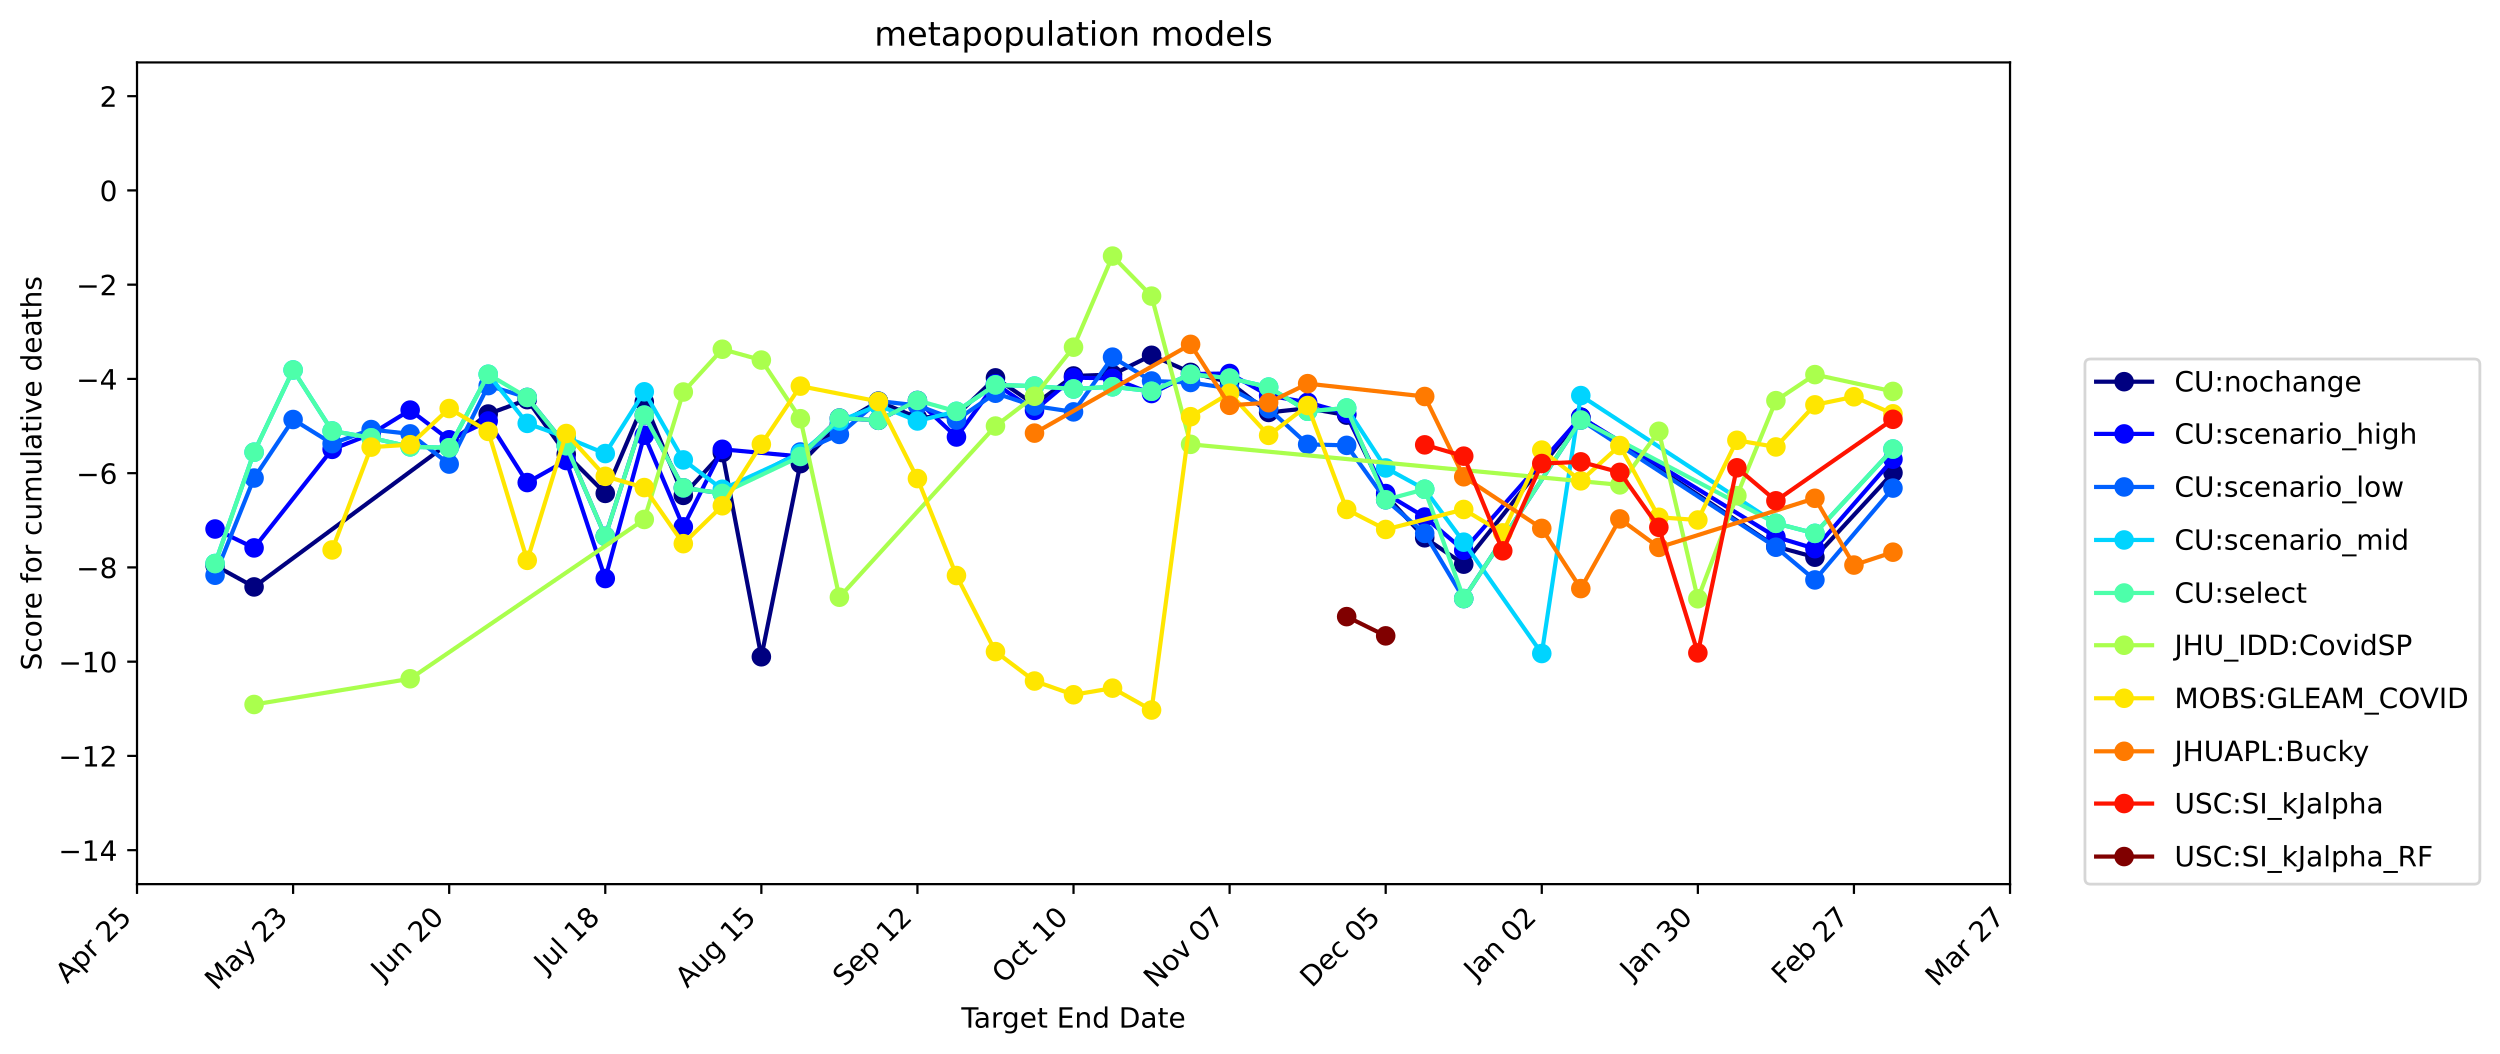 <?xml version="1.0" encoding="utf-8" standalone="no"?>
<!DOCTYPE svg PUBLIC "-//W3C//DTD SVG 1.1//EN"
  "http://www.w3.org/Graphics/SVG/1.1/DTD/svg11.dtd">
<!-- Created with matplotlib (https://matplotlib.org/) -->
<svg height="376.664pt" version="1.1" viewBox="0 0 893.748 376.664" width="893.748pt" xmlns="http://www.w3.org/2000/svg" xmlns:xlink="http://www.w3.org/1999/xlink">
 <defs>
  <style type="text/css">
*{stroke-linecap:butt;stroke-linejoin:round;}
  </style>
 </defs>
 <g id="figure_1">
  <g id="patch_1">
   <path d="M 0 376.664 
L 893.748 376.664 
L 893.748 0 
L 0 0 
z
" style="fill:#ffffff;"/>
  </g>
  <g id="axes_1">
   <g id="patch_2">
    <path d="M 48.983 316.078 
L 718.583 316.078 
L 718.583 22.318 
L 48.983 22.318 
z
" style="fill:#ffffff;"/>
   </g>
   <g id="matplotlib.axis_1">
    <g id="xtick_1">
     <g id="line2d_1">
      <defs>
       <path d="M 0 0 
L 0 3.5 
" id="m3bfed946b2" style="stroke:#000000;stroke-width:0.8;"/>
      </defs>
      <g>
       <use style="stroke:#000000;stroke-width:0.8;" x="48.983" xlink:href="#m3bfed946b2" y="316.078"/>
      </g>
     </g>
     <g id="text_1">
      <!-- Apr 25 -->
      <defs>
       <path d="M 34.188 63.188 
L 20.797 26.906 
L 47.609 26.906 
z
M 28.609 72.906 
L 39.797 72.906 
L 67.578 0 
L 57.328 0 
L 50.688 18.703 
L 17.828 18.703 
L 11.188 0 
L 0.781 0 
z
" id="DejaVuSans-65"/>
       <path d="M 18.109 8.203 
L 18.109 -20.797 
L 9.078 -20.797 
L 9.078 54.688 
L 18.109 54.688 
L 18.109 46.391 
Q 20.953 51.266 25.266 53.625 
Q 29.594 56 35.594 56 
Q 45.562 56 51.781 48.094 
Q 58.016 40.188 58.016 27.297 
Q 58.016 14.406 51.781 6.484 
Q 45.562 -1.422 35.594 -1.422 
Q 29.594 -1.422 25.266 0.953 
Q 20.953 3.328 18.109 8.203 
z
M 48.688 27.297 
Q 48.688 37.203 44.609 42.844 
Q 40.531 48.484 33.406 48.484 
Q 26.266 48.484 22.188 42.844 
Q 18.109 37.203 18.109 27.297 
Q 18.109 17.391 22.188 11.75 
Q 26.266 6.109 33.406 6.109 
Q 40.531 6.109 44.609 11.75 
Q 48.688 17.391 48.688 27.297 
z
" id="DejaVuSans-112"/>
       <path d="M 41.109 46.297 
Q 39.594 47.172 37.812 47.578 
Q 36.031 48 33.891 48 
Q 26.266 48 22.188 43.047 
Q 18.109 38.094 18.109 28.812 
L 18.109 0 
L 9.078 0 
L 9.078 54.688 
L 18.109 54.688 
L 18.109 46.188 
Q 20.953 51.172 25.484 53.578 
Q 30.031 56 36.531 56 
Q 37.453 56 38.578 55.875 
Q 39.703 55.766 41.062 55.516 
z
" id="DejaVuSans-114"/>
       <path id="DejaVuSans-32"/>
       <path d="M 19.188 8.297 
L 53.609 8.297 
L 53.609 0 
L 7.328 0 
L 7.328 8.297 
Q 12.938 14.109 22.625 23.891 
Q 32.328 33.688 34.812 36.531 
Q 39.547 41.844 41.422 45.531 
Q 43.312 49.219 43.312 52.781 
Q 43.312 58.594 39.234 62.25 
Q 35.156 65.922 28.609 65.922 
Q 23.969 65.922 18.812 64.312 
Q 13.672 62.703 7.812 59.422 
L 7.812 69.391 
Q 13.766 71.781 18.938 73 
Q 24.125 74.219 28.422 74.219 
Q 39.75 74.219 46.484 68.547 
Q 53.219 62.891 53.219 53.422 
Q 53.219 48.922 51.531 44.891 
Q 49.859 40.875 45.406 35.406 
Q 44.188 33.984 37.641 27.219 
Q 31.109 20.453 19.188 8.297 
z
" id="DejaVuSans-50"/>
       <path d="M 10.797 72.906 
L 49.516 72.906 
L 49.516 64.594 
L 19.828 64.594 
L 19.828 46.734 
Q 21.969 47.469 24.109 47.828 
Q 26.266 48.188 28.422 48.188 
Q 40.625 48.188 47.75 41.5 
Q 54.891 34.812 54.891 23.391 
Q 54.891 11.625 47.562 5.094 
Q 40.234 -1.422 26.906 -1.422 
Q 22.312 -1.422 17.547 -0.641 
Q 12.797 0.141 7.719 1.703 
L 7.719 11.625 
Q 12.109 9.234 16.797 8.062 
Q 21.484 6.891 26.703 6.891 
Q 35.156 6.891 40.078 11.328 
Q 45.016 15.766 45.016 23.391 
Q 45.016 31 40.078 35.438 
Q 35.156 39.891 26.703 39.891 
Q 22.75 39.891 18.812 39.016 
Q 14.891 38.141 10.797 36.281 
z
" id="DejaVuSans-53"/>
      </defs>
      <g transform="translate(24.034 351.929)rotate(-45)scale(0.1 -0.1)">
       <use xlink:href="#DejaVuSans-65"/>
       <use x="68.408" xlink:href="#DejaVuSans-112"/>
       <use x="131.885" xlink:href="#DejaVuSans-114"/>
       <use x="172.998" xlink:href="#DejaVuSans-32"/>
       <use x="204.785" xlink:href="#DejaVuSans-50"/>
       <use x="268.408" xlink:href="#DejaVuSans-53"/>
      </g>
     </g>
    </g>
    <g id="xtick_2">
     <g id="line2d_2">
      <g>
       <use style="stroke:#000000;stroke-width:0.8;" x="104.783" xlink:href="#m3bfed946b2" y="316.078"/>
      </g>
     </g>
     <g id="text_2">
      <!-- May 23 -->
      <defs>
       <path d="M 9.812 72.906 
L 24.516 72.906 
L 43.109 23.297 
L 61.812 72.906 
L 76.516 72.906 
L 76.516 0 
L 66.891 0 
L 66.891 64.016 
L 48.094 14.016 
L 38.188 14.016 
L 19.391 64.016 
L 19.391 0 
L 9.812 0 
z
" id="DejaVuSans-77"/>
       <path d="M 34.281 27.484 
Q 23.391 27.484 19.188 25 
Q 14.984 22.516 14.984 16.5 
Q 14.984 11.719 18.141 8.906 
Q 21.297 6.109 26.703 6.109 
Q 34.188 6.109 38.703 11.406 
Q 43.219 16.703 43.219 25.484 
L 43.219 27.484 
z
M 52.203 31.203 
L 52.203 0 
L 43.219 0 
L 43.219 8.297 
Q 40.141 3.328 35.547 0.953 
Q 30.953 -1.422 24.312 -1.422 
Q 15.922 -1.422 10.953 3.297 
Q 6 8.016 6 15.922 
Q 6 25.141 12.172 29.828 
Q 18.359 34.516 30.609 34.516 
L 43.219 34.516 
L 43.219 35.406 
Q 43.219 41.609 39.141 45 
Q 35.062 48.391 27.688 48.391 
Q 23 48.391 18.547 47.266 
Q 14.109 46.141 10.016 43.891 
L 10.016 52.203 
Q 14.938 54.109 19.578 55.047 
Q 24.219 56 28.609 56 
Q 40.484 56 46.344 49.844 
Q 52.203 43.703 52.203 31.203 
z
" id="DejaVuSans-97"/>
       <path d="M 32.172 -5.078 
Q 28.375 -14.844 24.75 -17.812 
Q 21.141 -20.797 15.094 -20.797 
L 7.906 -20.797 
L 7.906 -13.281 
L 13.188 -13.281 
Q 16.891 -13.281 18.938 -11.516 
Q 21 -9.766 23.484 -3.219 
L 25.094 0.875 
L 2.984 54.688 
L 12.5 54.688 
L 29.594 11.922 
L 46.688 54.688 
L 56.203 54.688 
z
" id="DejaVuSans-121"/>
       <path d="M 40.578 39.312 
Q 47.656 37.797 51.625 33 
Q 55.609 28.219 55.609 21.188 
Q 55.609 10.406 48.188 4.484 
Q 40.766 -1.422 27.094 -1.422 
Q 22.516 -1.422 17.656 -0.516 
Q 12.797 0.391 7.625 2.203 
L 7.625 11.719 
Q 11.719 9.328 16.594 8.109 
Q 21.484 6.891 26.812 6.891 
Q 36.078 6.891 40.938 10.547 
Q 45.797 14.203 45.797 21.188 
Q 45.797 27.641 41.281 31.266 
Q 36.766 34.906 28.719 34.906 
L 20.219 34.906 
L 20.219 43.016 
L 29.109 43.016 
Q 36.375 43.016 40.234 45.922 
Q 44.094 48.828 44.094 54.297 
Q 44.094 59.906 40.109 62.906 
Q 36.141 65.922 28.719 65.922 
Q 24.656 65.922 20.016 65.031 
Q 15.375 64.156 9.812 62.312 
L 9.812 71.094 
Q 15.438 72.656 20.344 73.438 
Q 25.25 74.219 29.594 74.219 
Q 40.828 74.219 47.359 69.109 
Q 53.906 64.016 53.906 55.328 
Q 53.906 49.266 50.438 45.094 
Q 46.969 40.922 40.578 39.312 
z
" id="DejaVuSans-51"/>
      </defs>
      <g transform="translate(77.448 354.316)rotate(-45)scale(0.1 -0.1)">
       <use xlink:href="#DejaVuSans-77"/>
       <use x="86.279" xlink:href="#DejaVuSans-97"/>
       <use x="147.559" xlink:href="#DejaVuSans-121"/>
       <use x="206.738" xlink:href="#DejaVuSans-32"/>
       <use x="238.525" xlink:href="#DejaVuSans-50"/>
       <use x="302.148" xlink:href="#DejaVuSans-51"/>
      </g>
     </g>
    </g>
    <g id="xtick_3">
     <g id="line2d_3">
      <g>
       <use style="stroke:#000000;stroke-width:0.8;" x="160.583" xlink:href="#m3bfed946b2" y="316.078"/>
      </g>
     </g>
     <g id="text_3">
      <!-- Jun 20 -->
      <defs>
       <path d="M 9.812 72.906 
L 19.672 72.906 
L 19.672 5.078 
Q 19.672 -8.109 14.672 -14.062 
Q 9.672 -20.016 -1.422 -20.016 
L -5.172 -20.016 
L -5.172 -11.719 
L -2.094 -11.719 
Q 4.438 -11.719 7.125 -8.047 
Q 9.812 -4.391 9.812 5.078 
z
" id="DejaVuSans-74"/>
       <path d="M 8.5 21.578 
L 8.5 54.688 
L 17.484 54.688 
L 17.484 21.922 
Q 17.484 14.156 20.5 10.266 
Q 23.531 6.391 29.594 6.391 
Q 36.859 6.391 41.078 11.031 
Q 45.312 15.672 45.312 23.688 
L 45.312 54.688 
L 54.297 54.688 
L 54.297 0 
L 45.312 0 
L 45.312 8.406 
Q 42.047 3.422 37.719 1 
Q 33.406 -1.422 27.688 -1.422 
Q 18.266 -1.422 13.375 4.438 
Q 8.5 10.297 8.5 21.578 
z
M 31.109 56 
z
" id="DejaVuSans-117"/>
       <path d="M 54.891 33.016 
L 54.891 0 
L 45.906 0 
L 45.906 32.719 
Q 45.906 40.484 42.875 44.328 
Q 39.844 48.188 33.797 48.188 
Q 26.516 48.188 22.312 43.547 
Q 18.109 38.922 18.109 30.906 
L 18.109 0 
L 9.078 0 
L 9.078 54.688 
L 18.109 54.688 
L 18.109 46.188 
Q 21.344 51.125 25.703 53.562 
Q 30.078 56 35.797 56 
Q 45.219 56 50.047 50.172 
Q 54.891 44.344 54.891 33.016 
z
" id="DejaVuSans-110"/>
       <path d="M 31.781 66.406 
Q 24.172 66.406 20.328 58.906 
Q 16.5 51.422 16.5 36.375 
Q 16.5 21.391 20.328 13.891 
Q 24.172 6.391 31.781 6.391 
Q 39.453 6.391 43.281 13.891 
Q 47.125 21.391 47.125 36.375 
Q 47.125 51.422 43.281 58.906 
Q 39.453 66.406 31.781 66.406 
z
M 31.781 74.219 
Q 44.047 74.219 50.516 64.516 
Q 56.984 54.828 56.984 36.375 
Q 56.984 17.969 50.516 8.266 
Q 44.047 -1.422 31.781 -1.422 
Q 19.531 -1.422 13.062 8.266 
Q 6.594 17.969 6.594 36.375 
Q 6.594 54.828 13.062 64.516 
Q 19.531 74.219 31.781 74.219 
z
" id="DejaVuSans-48"/>
      </defs>
      <g transform="translate(136.819 350.745)rotate(-45)scale(0.1 -0.1)">
       <use xlink:href="#DejaVuSans-74"/>
       <use x="29.492" xlink:href="#DejaVuSans-117"/>
       <use x="92.871" xlink:href="#DejaVuSans-110"/>
       <use x="156.25" xlink:href="#DejaVuSans-32"/>
       <use x="188.037" xlink:href="#DejaVuSans-50"/>
       <use x="251.66" xlink:href="#DejaVuSans-48"/>
      </g>
     </g>
    </g>
    <g id="xtick_4">
     <g id="line2d_4">
      <g>
       <use style="stroke:#000000;stroke-width:0.8;" x="216.383" xlink:href="#m3bfed946b2" y="316.078"/>
      </g>
     </g>
     <g id="text_4">
      <!-- Jul 18 -->
      <defs>
       <path d="M 9.422 75.984 
L 18.406 75.984 
L 18.406 0 
L 9.422 0 
z
" id="DejaVuSans-108"/>
       <path d="M 12.406 8.297 
L 28.516 8.297 
L 28.516 63.922 
L 10.984 60.406 
L 10.984 69.391 
L 28.422 72.906 
L 38.281 72.906 
L 38.281 8.297 
L 54.391 8.297 
L 54.391 0 
L 12.406 0 
z
" id="DejaVuSans-49"/>
       <path d="M 31.781 34.625 
Q 24.75 34.625 20.719 30.859 
Q 16.703 27.094 16.703 20.516 
Q 16.703 13.922 20.719 10.156 
Q 24.75 6.391 31.781 6.391 
Q 38.812 6.391 42.859 10.172 
Q 46.922 13.969 46.922 20.516 
Q 46.922 27.094 42.891 30.859 
Q 38.875 34.625 31.781 34.625 
z
M 21.922 38.812 
Q 15.578 40.375 12.031 44.719 
Q 8.5 49.078 8.5 55.328 
Q 8.5 64.062 14.719 69.141 
Q 20.953 74.219 31.781 74.219 
Q 42.672 74.219 48.875 69.141 
Q 55.078 64.062 55.078 55.328 
Q 55.078 49.078 51.531 44.719 
Q 48 40.375 41.703 38.812 
Q 48.828 37.156 52.797 32.312 
Q 56.781 27.484 56.781 20.516 
Q 56.781 9.906 50.312 4.234 
Q 43.844 -1.422 31.781 -1.422 
Q 19.734 -1.422 13.25 4.234 
Q 6.781 9.906 6.781 20.516 
Q 6.781 27.484 10.781 32.312 
Q 14.797 37.156 21.922 38.812 
z
M 18.312 54.391 
Q 18.312 48.734 21.844 45.562 
Q 25.391 42.391 31.781 42.391 
Q 38.141 42.391 41.719 45.562 
Q 45.312 48.734 45.312 54.391 
Q 45.312 60.062 41.719 63.234 
Q 38.141 66.406 31.781 66.406 
Q 25.391 66.406 21.844 63.234 
Q 18.312 60.062 18.312 54.391 
z
" id="DejaVuSans-56"/>
      </defs>
      <g transform="translate(195.135 348.228)rotate(-45)scale(0.1 -0.1)">
       <use xlink:href="#DejaVuSans-74"/>
       <use x="29.492" xlink:href="#DejaVuSans-117"/>
       <use x="92.871" xlink:href="#DejaVuSans-108"/>
       <use x="120.654" xlink:href="#DejaVuSans-32"/>
       <use x="152.441" xlink:href="#DejaVuSans-49"/>
       <use x="216.064" xlink:href="#DejaVuSans-56"/>
      </g>
     </g>
    </g>
    <g id="xtick_5">
     <g id="line2d_5">
      <g>
       <use style="stroke:#000000;stroke-width:0.8;" x="272.183" xlink:href="#m3bfed946b2" y="316.078"/>
      </g>
     </g>
     <g id="text_5">
      <!-- Aug 15 -->
      <defs>
       <path d="M 45.406 27.984 
Q 45.406 37.75 41.375 43.109 
Q 37.359 48.484 30.078 48.484 
Q 22.859 48.484 18.828 43.109 
Q 14.797 37.75 14.797 27.984 
Q 14.797 18.266 18.828 12.891 
Q 22.859 7.516 30.078 7.516 
Q 37.359 7.516 41.375 12.891 
Q 45.406 18.266 45.406 27.984 
z
M 54.391 6.781 
Q 54.391 -7.172 48.188 -13.984 
Q 42 -20.797 29.203 -20.797 
Q 24.469 -20.797 20.266 -20.094 
Q 16.062 -19.391 12.109 -17.922 
L 12.109 -9.188 
Q 16.062 -11.328 19.922 -12.344 
Q 23.781 -13.375 27.781 -13.375 
Q 36.625 -13.375 41.016 -8.766 
Q 45.406 -4.156 45.406 5.172 
L 45.406 9.625 
Q 42.625 4.781 38.281 2.391 
Q 33.938 0 27.875 0 
Q 17.828 0 11.672 7.656 
Q 5.516 15.328 5.516 27.984 
Q 5.516 40.672 11.672 48.328 
Q 17.828 56 27.875 56 
Q 33.938 56 38.281 53.609 
Q 42.625 51.219 45.406 46.391 
L 45.406 54.688 
L 54.391 54.688 
z
" id="DejaVuSans-103"/>
      </defs>
      <g transform="translate(245.66 353.504)rotate(-45)scale(0.1 -0.1)">
       <use xlink:href="#DejaVuSans-65"/>
       <use x="68.408" xlink:href="#DejaVuSans-117"/>
       <use x="131.787" xlink:href="#DejaVuSans-103"/>
       <use x="195.264" xlink:href="#DejaVuSans-32"/>
       <use x="227.051" xlink:href="#DejaVuSans-49"/>
       <use x="290.674" xlink:href="#DejaVuSans-53"/>
      </g>
     </g>
    </g>
    <g id="xtick_6">
     <g id="line2d_6">
      <g>
       <use style="stroke:#000000;stroke-width:0.8;" x="327.983" xlink:href="#m3bfed946b2" y="316.078"/>
      </g>
     </g>
     <g id="text_6">
      <!-- Sep 12 -->
      <defs>
       <path d="M 53.516 70.516 
L 53.516 60.891 
Q 47.906 63.578 42.922 64.891 
Q 37.938 66.219 33.297 66.219 
Q 25.25 66.219 20.875 63.094 
Q 16.5 59.969 16.5 54.203 
Q 16.5 49.359 19.406 46.891 
Q 22.312 44.438 30.422 42.922 
L 36.375 41.703 
Q 47.406 39.594 52.656 34.297 
Q 57.906 29 57.906 20.125 
Q 57.906 9.516 50.797 4.047 
Q 43.703 -1.422 29.984 -1.422 
Q 24.812 -1.422 18.969 -0.25 
Q 13.141 0.922 6.891 3.219 
L 6.891 13.375 
Q 12.891 10.016 18.656 8.297 
Q 24.422 6.594 29.984 6.594 
Q 38.422 6.594 43.016 9.906 
Q 47.609 13.234 47.609 19.391 
Q 47.609 24.75 44.312 27.781 
Q 41.016 30.812 33.5 32.328 
L 27.484 33.5 
Q 16.453 35.688 11.516 40.375 
Q 6.594 45.062 6.594 53.422 
Q 6.594 63.094 13.406 68.656 
Q 20.219 74.219 32.172 74.219 
Q 37.312 74.219 42.625 73.281 
Q 47.953 72.359 53.516 70.516 
z
" id="DejaVuSans-83"/>
       <path d="M 56.203 29.594 
L 56.203 25.203 
L 14.891 25.203 
Q 15.484 15.922 20.484 11.062 
Q 25.484 6.203 34.422 6.203 
Q 39.594 6.203 44.453 7.469 
Q 49.312 8.734 54.109 11.281 
L 54.109 2.781 
Q 49.266 0.734 44.188 -0.344 
Q 39.109 -1.422 33.891 -1.422 
Q 20.797 -1.422 13.156 6.188 
Q 5.516 13.812 5.516 26.812 
Q 5.516 40.234 12.766 48.109 
Q 20.016 56 32.328 56 
Q 43.359 56 49.781 48.891 
Q 56.203 41.797 56.203 29.594 
z
M 47.219 32.234 
Q 47.125 39.594 43.094 43.984 
Q 39.062 48.391 32.422 48.391 
Q 24.906 48.391 20.391 44.141 
Q 15.875 39.891 15.188 32.172 
z
" id="DejaVuSans-101"/>
      </defs>
      <g transform="translate(301.938 353.025)rotate(-45)scale(0.1 -0.1)">
       <use xlink:href="#DejaVuSans-83"/>
       <use x="63.477" xlink:href="#DejaVuSans-101"/>
       <use x="125" xlink:href="#DejaVuSans-112"/>
       <use x="188.477" xlink:href="#DejaVuSans-32"/>
       <use x="220.264" xlink:href="#DejaVuSans-49"/>
       <use x="283.887" xlink:href="#DejaVuSans-50"/>
      </g>
     </g>
    </g>
    <g id="xtick_7">
     <g id="line2d_7">
      <g>
       <use style="stroke:#000000;stroke-width:0.8;" x="383.783" xlink:href="#m3bfed946b2" y="316.078"/>
      </g>
     </g>
     <g id="text_7">
      <!-- Oct 10 -->
      <defs>
       <path d="M 39.406 66.219 
Q 28.656 66.219 22.328 58.203 
Q 16.016 50.203 16.016 36.375 
Q 16.016 22.609 22.328 14.594 
Q 28.656 6.594 39.406 6.594 
Q 50.141 6.594 56.422 14.594 
Q 62.703 22.609 62.703 36.375 
Q 62.703 50.203 56.422 58.203 
Q 50.141 66.219 39.406 66.219 
z
M 39.406 74.219 
Q 54.734 74.219 63.906 63.938 
Q 73.094 53.656 73.094 36.375 
Q 73.094 19.141 63.906 8.859 
Q 54.734 -1.422 39.406 -1.422 
Q 24.031 -1.422 14.812 8.828 
Q 5.609 19.094 5.609 36.375 
Q 5.609 53.656 14.812 63.938 
Q 24.031 74.219 39.406 74.219 
z
" id="DejaVuSans-79"/>
       <path d="M 48.781 52.594 
L 48.781 44.188 
Q 44.969 46.297 41.141 47.344 
Q 37.312 48.391 33.406 48.391 
Q 24.656 48.391 19.812 42.844 
Q 14.984 37.312 14.984 27.297 
Q 14.984 17.281 19.812 11.734 
Q 24.656 6.203 33.406 6.203 
Q 37.312 6.203 41.141 7.25 
Q 44.969 8.297 48.781 10.406 
L 48.781 2.094 
Q 45.016 0.344 40.984 -0.531 
Q 36.969 -1.422 32.422 -1.422 
Q 20.062 -1.422 12.781 6.344 
Q 5.516 14.109 5.516 27.297 
Q 5.516 40.672 12.859 48.328 
Q 20.219 56 33.016 56 
Q 37.156 56 41.109 55.141 
Q 45.062 54.297 48.781 52.594 
z
" id="DejaVuSans-99"/>
       <path d="M 18.312 70.219 
L 18.312 54.688 
L 36.812 54.688 
L 36.812 47.703 
L 18.312 47.703 
L 18.312 18.016 
Q 18.312 11.328 20.141 9.422 
Q 21.969 7.516 27.594 7.516 
L 36.812 7.516 
L 36.812 0 
L 27.594 0 
Q 17.188 0 13.234 3.875 
Q 9.281 7.766 9.281 18.016 
L 9.281 47.703 
L 2.688 47.703 
L 2.688 54.688 
L 9.281 54.688 
L 9.281 70.219 
z
" id="DejaVuSans-116"/>
      </defs>
      <g transform="translate(358.841 351.923)rotate(-45)scale(0.1 -0.1)">
       <use xlink:href="#DejaVuSans-79"/>
       <use x="78.711" xlink:href="#DejaVuSans-99"/>
       <use x="133.691" xlink:href="#DejaVuSans-116"/>
       <use x="172.9" xlink:href="#DejaVuSans-32"/>
       <use x="204.688" xlink:href="#DejaVuSans-49"/>
       <use x="268.311" xlink:href="#DejaVuSans-48"/>
      </g>
     </g>
    </g>
    <g id="xtick_8">
     <g id="line2d_8">
      <g>
       <use style="stroke:#000000;stroke-width:0.8;" x="439.583" xlink:href="#m3bfed946b2" y="316.078"/>
      </g>
     </g>
     <g id="text_8">
      <!-- Nov 07 -->
      <defs>
       <path d="M 9.812 72.906 
L 23.094 72.906 
L 55.422 11.922 
L 55.422 72.906 
L 64.984 72.906 
L 64.984 0 
L 51.703 0 
L 19.391 60.984 
L 19.391 0 
L 9.812 0 
z
" id="DejaVuSans-78"/>
       <path d="M 30.609 48.391 
Q 23.391 48.391 19.188 42.75 
Q 14.984 37.109 14.984 27.297 
Q 14.984 17.484 19.156 11.844 
Q 23.344 6.203 30.609 6.203 
Q 37.797 6.203 41.984 11.859 
Q 46.188 17.531 46.188 27.297 
Q 46.188 37.016 41.984 42.703 
Q 37.797 48.391 30.609 48.391 
z
M 30.609 56 
Q 42.328 56 49.016 48.375 
Q 55.719 40.766 55.719 27.297 
Q 55.719 13.875 49.016 6.219 
Q 42.328 -1.422 30.609 -1.422 
Q 18.844 -1.422 12.172 6.219 
Q 5.516 13.875 5.516 27.297 
Q 5.516 40.766 12.172 48.375 
Q 18.844 56 30.609 56 
z
" id="DejaVuSans-111"/>
       <path d="M 2.984 54.688 
L 12.5 54.688 
L 29.594 8.797 
L 46.688 54.688 
L 56.203 54.688 
L 35.688 0 
L 23.484 0 
z
" id="DejaVuSans-118"/>
       <path d="M 8.203 72.906 
L 55.078 72.906 
L 55.078 68.703 
L 28.609 0 
L 18.312 0 
L 43.219 64.594 
L 8.203 64.594 
z
" id="DejaVuSans-55"/>
      </defs>
      <g transform="translate(413.065 353.498)rotate(-45)scale(0.1 -0.1)">
       <use xlink:href="#DejaVuSans-78"/>
       <use x="74.805" xlink:href="#DejaVuSans-111"/>
       <use x="135.986" xlink:href="#DejaVuSans-118"/>
       <use x="195.166" xlink:href="#DejaVuSans-32"/>
       <use x="226.953" xlink:href="#DejaVuSans-48"/>
       <use x="290.576" xlink:href="#DejaVuSans-55"/>
      </g>
     </g>
    </g>
    <g id="xtick_9">
     <g id="line2d_9">
      <g>
       <use style="stroke:#000000;stroke-width:0.8;" x="495.383" xlink:href="#m3bfed946b2" y="316.078"/>
      </g>
     </g>
     <g id="text_9">
      <!-- Dec 05 -->
      <defs>
       <path d="M 19.672 64.797 
L 19.672 8.109 
L 31.594 8.109 
Q 46.688 8.109 53.688 14.938 
Q 60.688 21.781 60.688 36.531 
Q 60.688 51.172 53.688 57.984 
Q 46.688 64.797 31.594 64.797 
z
M 9.812 72.906 
L 30.078 72.906 
Q 51.266 72.906 61.172 64.094 
Q 71.094 55.281 71.094 36.531 
Q 71.094 17.672 61.125 8.828 
Q 51.172 0 30.078 0 
L 9.812 0 
z
" id="DejaVuSans-68"/>
      </defs>
      <g transform="translate(468.983 353.38)rotate(-45)scale(0.1 -0.1)">
       <use xlink:href="#DejaVuSans-68"/>
       <use x="77.002" xlink:href="#DejaVuSans-101"/>
       <use x="138.525" xlink:href="#DejaVuSans-99"/>
       <use x="193.506" xlink:href="#DejaVuSans-32"/>
       <use x="225.293" xlink:href="#DejaVuSans-48"/>
       <use x="288.916" xlink:href="#DejaVuSans-53"/>
      </g>
     </g>
    </g>
    <g id="xtick_10">
     <g id="line2d_10">
      <g>
       <use style="stroke:#000000;stroke-width:0.8;" x="551.183" xlink:href="#m3bfed946b2" y="316.078"/>
      </g>
     </g>
     <g id="text_10">
      <!-- Jan 02 -->
      <g transform="translate(527.567 350.597)rotate(-45)scale(0.1 -0.1)">
       <use xlink:href="#DejaVuSans-74"/>
       <use x="29.492" xlink:href="#DejaVuSans-97"/>
       <use x="90.771" xlink:href="#DejaVuSans-110"/>
       <use x="154.15" xlink:href="#DejaVuSans-32"/>
       <use x="185.938" xlink:href="#DejaVuSans-48"/>
       <use x="249.561" xlink:href="#DejaVuSans-50"/>
      </g>
     </g>
    </g>
    <g id="xtick_11">
     <g id="line2d_11">
      <g>
       <use style="stroke:#000000;stroke-width:0.8;" x="606.983" xlink:href="#m3bfed946b2" y="316.078"/>
      </g>
     </g>
     <g id="text_11">
      <!-- Jan 30 -->
      <g transform="translate(583.367 350.597)rotate(-45)scale(0.1 -0.1)">
       <use xlink:href="#DejaVuSans-74"/>
       <use x="29.492" xlink:href="#DejaVuSans-97"/>
       <use x="90.771" xlink:href="#DejaVuSans-110"/>
       <use x="154.15" xlink:href="#DejaVuSans-32"/>
       <use x="185.938" xlink:href="#DejaVuSans-51"/>
       <use x="249.561" xlink:href="#DejaVuSans-48"/>
      </g>
     </g>
    </g>
    <g id="xtick_12">
     <g id="line2d_12">
      <g>
       <use style="stroke:#000000;stroke-width:0.8;" x="662.783" xlink:href="#m3bfed946b2" y="316.078"/>
      </g>
     </g>
     <g id="text_12">
      <!-- Feb 27 -->
      <defs>
       <path d="M 9.812 72.906 
L 51.703 72.906 
L 51.703 64.594 
L 19.672 64.594 
L 19.672 43.109 
L 48.578 43.109 
L 48.578 34.812 
L 19.672 34.812 
L 19.672 0 
L 9.812 0 
z
" id="DejaVuSans-70"/>
       <path d="M 48.688 27.297 
Q 48.688 37.203 44.609 42.844 
Q 40.531 48.484 33.406 48.484 
Q 26.266 48.484 22.188 42.844 
Q 18.109 37.203 18.109 27.297 
Q 18.109 17.391 22.188 11.75 
Q 26.266 6.109 33.406 6.109 
Q 40.531 6.109 44.609 11.75 
Q 48.688 17.391 48.688 27.297 
z
M 18.109 46.391 
Q 20.953 51.266 25.266 53.625 
Q 29.594 56 35.594 56 
Q 45.562 56 51.781 48.094 
Q 58.016 40.188 58.016 27.297 
Q 58.016 14.406 51.781 6.484 
Q 45.562 -1.422 35.594 -1.422 
Q 29.594 -1.422 25.266 0.953 
Q 20.953 3.328 18.109 8.203 
L 18.109 0 
L 9.078 0 
L 9.078 75.984 
L 18.109 75.984 
z
" id="DejaVuSans-98"/>
      </defs>
      <g transform="translate(637.549 352.214)rotate(-45)scale(0.1 -0.1)">
       <use xlink:href="#DejaVuSans-70"/>
       <use x="52.02" xlink:href="#DejaVuSans-101"/>
       <use x="113.543" xlink:href="#DejaVuSans-98"/>
       <use x="177.02" xlink:href="#DejaVuSans-32"/>
       <use x="208.807" xlink:href="#DejaVuSans-50"/>
       <use x="272.43" xlink:href="#DejaVuSans-55"/>
      </g>
     </g>
    </g>
    <g id="xtick_13">
     <g id="line2d_13">
      <g>
       <use style="stroke:#000000;stroke-width:0.8;" x="718.583" xlink:href="#m3bfed946b2" y="316.078"/>
      </g>
     </g>
     <g id="text_13">
      <!-- Mar 27 -->
      <g transform="translate(692.526 353.037)rotate(-45)scale(0.1 -0.1)">
       <use xlink:href="#DejaVuSans-77"/>
       <use x="86.279" xlink:href="#DejaVuSans-97"/>
       <use x="147.559" xlink:href="#DejaVuSans-114"/>
       <use x="188.672" xlink:href="#DejaVuSans-32"/>
       <use x="220.459" xlink:href="#DejaVuSans-50"/>
       <use x="284.082" xlink:href="#DejaVuSans-55"/>
      </g>
     </g>
    </g>
    <g id="text_14">
     <!-- Target End Date -->
     <defs>
      <path d="M -0.297 72.906 
L 61.375 72.906 
L 61.375 64.594 
L 35.5 64.594 
L 35.5 0 
L 25.594 0 
L 25.594 64.594 
L -0.297 64.594 
z
" id="DejaVuSans-84"/>
      <path d="M 9.812 72.906 
L 55.906 72.906 
L 55.906 64.594 
L 19.672 64.594 
L 19.672 43.016 
L 54.391 43.016 
L 54.391 34.719 
L 19.672 34.719 
L 19.672 8.297 
L 56.781 8.297 
L 56.781 0 
L 9.812 0 
z
" id="DejaVuSans-69"/>
      <path d="M 45.406 46.391 
L 45.406 75.984 
L 54.391 75.984 
L 54.391 0 
L 45.406 0 
L 45.406 8.203 
Q 42.578 3.328 38.25 0.953 
Q 33.938 -1.422 27.875 -1.422 
Q 17.969 -1.422 11.734 6.484 
Q 5.516 14.406 5.516 27.297 
Q 5.516 40.188 11.734 48.094 
Q 17.969 56 27.875 56 
Q 33.938 56 38.25 53.625 
Q 42.578 51.266 45.406 46.391 
z
M 14.797 27.297 
Q 14.797 17.391 18.875 11.75 
Q 22.953 6.109 30.078 6.109 
Q 37.203 6.109 41.297 11.75 
Q 45.406 17.391 45.406 27.297 
Q 45.406 37.203 41.297 42.844 
Q 37.203 48.484 30.078 48.484 
Q 22.953 48.484 18.875 42.844 
Q 14.797 37.203 14.797 27.297 
z
" id="DejaVuSans-100"/>
     </defs>
     <g transform="translate(343.68 367.385)scale(0.1 -0.1)">
      <use xlink:href="#DejaVuSans-84"/>
      <use x="44.584" xlink:href="#DejaVuSans-97"/>
      <use x="105.863" xlink:href="#DejaVuSans-114"/>
      <use x="145.227" xlink:href="#DejaVuSans-103"/>
      <use x="208.703" xlink:href="#DejaVuSans-101"/>
      <use x="270.227" xlink:href="#DejaVuSans-116"/>
      <use x="309.436" xlink:href="#DejaVuSans-32"/>
      <use x="341.223" xlink:href="#DejaVuSans-69"/>
      <use x="404.406" xlink:href="#DejaVuSans-110"/>
      <use x="467.785" xlink:href="#DejaVuSans-100"/>
      <use x="531.262" xlink:href="#DejaVuSans-32"/>
      <use x="563.049" xlink:href="#DejaVuSans-68"/>
      <use x="640.051" xlink:href="#DejaVuSans-97"/>
      <use x="701.33" xlink:href="#DejaVuSans-116"/>
      <use x="740.539" xlink:href="#DejaVuSans-101"/>
     </g>
    </g>
   </g>
   <g id="matplotlib.axis_2">
    <g id="ytick_1">
     <g id="line2d_14">
      <defs>
       <path d="M 0 0 
L -3.5 0 
" id="m872793eeaf" style="stroke:#000000;stroke-width:0.8;"/>
      </defs>
      <g>
       <use style="stroke:#000000;stroke-width:0.8;" x="48.983" xlink:href="#m872793eeaf" y="303.933"/>
      </g>
     </g>
     <g id="text_15">
      <!-- −14 -->
      <defs>
       <path d="M 10.594 35.5 
L 73.188 35.5 
L 73.188 27.203 
L 10.594 27.203 
z
" id="DejaVuSans-8722"/>
       <path d="M 37.797 64.312 
L 12.891 25.391 
L 37.797 25.391 
z
M 35.203 72.906 
L 47.609 72.906 
L 47.609 25.391 
L 58.016 25.391 
L 58.016 17.188 
L 47.609 17.188 
L 47.609 0 
L 37.797 0 
L 37.797 17.188 
L 4.891 17.188 
L 4.891 26.703 
z
" id="DejaVuSans-52"/>
      </defs>
      <g transform="translate(20.878 307.732)scale(0.1 -0.1)">
       <use xlink:href="#DejaVuSans-8722"/>
       <use x="83.789" xlink:href="#DejaVuSans-49"/>
       <use x="147.412" xlink:href="#DejaVuSans-52"/>
      </g>
     </g>
    </g>
    <g id="ytick_2">
     <g id="line2d_15">
      <g>
       <use style="stroke:#000000;stroke-width:0.8;" x="48.983" xlink:href="#m872793eeaf" y="270.238"/>
      </g>
     </g>
     <g id="text_16">
      <!-- −12 -->
      <g transform="translate(20.878 274.038)scale(0.1 -0.1)">
       <use xlink:href="#DejaVuSans-8722"/>
       <use x="83.789" xlink:href="#DejaVuSans-49"/>
       <use x="147.412" xlink:href="#DejaVuSans-50"/>
      </g>
     </g>
    </g>
    <g id="ytick_3">
     <g id="line2d_16">
      <g>
       <use style="stroke:#000000;stroke-width:0.8;" x="48.983" xlink:href="#m872793eeaf" y="236.544"/>
      </g>
     </g>
     <g id="text_17">
      <!-- −10 -->
      <g transform="translate(20.878 240.343)scale(0.1 -0.1)">
       <use xlink:href="#DejaVuSans-8722"/>
       <use x="83.789" xlink:href="#DejaVuSans-49"/>
       <use x="147.412" xlink:href="#DejaVuSans-48"/>
      </g>
     </g>
    </g>
    <g id="ytick_4">
     <g id="line2d_17">
      <g>
       <use style="stroke:#000000;stroke-width:0.8;" x="48.983" xlink:href="#m872793eeaf" y="202.85"/>
      </g>
     </g>
     <g id="text_18">
      <!-- −8 -->
      <g transform="translate(27.241 206.649)scale(0.1 -0.1)">
       <use xlink:href="#DejaVuSans-8722"/>
       <use x="83.789" xlink:href="#DejaVuSans-56"/>
      </g>
     </g>
    </g>
    <g id="ytick_5">
     <g id="line2d_18">
      <g>
       <use style="stroke:#000000;stroke-width:0.8;" x="48.983" xlink:href="#m872793eeaf" y="169.155"/>
      </g>
     </g>
     <g id="text_19">
      <!-- −6 -->
      <defs>
       <path d="M 33.016 40.375 
Q 26.375 40.375 22.484 35.828 
Q 18.609 31.297 18.609 23.391 
Q 18.609 15.531 22.484 10.953 
Q 26.375 6.391 33.016 6.391 
Q 39.656 6.391 43.531 10.953 
Q 47.406 15.531 47.406 23.391 
Q 47.406 31.297 43.531 35.828 
Q 39.656 40.375 33.016 40.375 
z
M 52.594 71.297 
L 52.594 62.312 
Q 48.875 64.062 45.094 64.984 
Q 41.312 65.922 37.594 65.922 
Q 27.828 65.922 22.672 59.328 
Q 17.531 52.734 16.797 39.406 
Q 19.672 43.656 24.016 45.922 
Q 28.375 48.188 33.594 48.188 
Q 44.578 48.188 50.953 41.516 
Q 57.328 34.859 57.328 23.391 
Q 57.328 12.156 50.688 5.359 
Q 44.047 -1.422 33.016 -1.422 
Q 20.359 -1.422 13.672 8.266 
Q 6.984 17.969 6.984 36.375 
Q 6.984 53.656 15.188 63.938 
Q 23.391 74.219 37.203 74.219 
Q 40.922 74.219 44.703 73.484 
Q 48.484 72.75 52.594 71.297 
z
" id="DejaVuSans-54"/>
      </defs>
      <g transform="translate(27.241 172.955)scale(0.1 -0.1)">
       <use xlink:href="#DejaVuSans-8722"/>
       <use x="83.789" xlink:href="#DejaVuSans-54"/>
      </g>
     </g>
    </g>
    <g id="ytick_6">
     <g id="line2d_19">
      <g>
       <use style="stroke:#000000;stroke-width:0.8;" x="48.983" xlink:href="#m872793eeaf" y="135.461"/>
      </g>
     </g>
     <g id="text_20">
      <!-- −4 -->
      <g transform="translate(27.241 139.26)scale(0.1 -0.1)">
       <use xlink:href="#DejaVuSans-8722"/>
       <use x="83.789" xlink:href="#DejaVuSans-52"/>
      </g>
     </g>
    </g>
    <g id="ytick_7">
     <g id="line2d_20">
      <g>
       <use style="stroke:#000000;stroke-width:0.8;" x="48.983" xlink:href="#m872793eeaf" y="101.767"/>
      </g>
     </g>
     <g id="text_21">
      <!-- −2 -->
      <g transform="translate(27.241 105.566)scale(0.1 -0.1)">
       <use xlink:href="#DejaVuSans-8722"/>
       <use x="83.789" xlink:href="#DejaVuSans-50"/>
      </g>
     </g>
    </g>
    <g id="ytick_8">
     <g id="line2d_21">
      <g>
       <use style="stroke:#000000;stroke-width:0.8;" x="48.983" xlink:href="#m872793eeaf" y="68.072"/>
      </g>
     </g>
     <g id="text_22">
      <!-- 0 -->
      <g transform="translate(35.62 71.872)scale(0.1 -0.1)">
       <use xlink:href="#DejaVuSans-48"/>
      </g>
     </g>
    </g>
    <g id="ytick_9">
     <g id="line2d_22">
      <g>
       <use style="stroke:#000000;stroke-width:0.8;" x="48.983" xlink:href="#m872793eeaf" y="34.378"/>
      </g>
     </g>
     <g id="text_23">
      <!-- 2 -->
      <g transform="translate(35.62 38.177)scale(0.1 -0.1)">
       <use xlink:href="#DejaVuSans-50"/>
      </g>
     </g>
    </g>
    <g id="text_24">
     <!-- Score for cumulative deaths -->
     <defs>
      <path d="M 37.109 75.984 
L 37.109 68.5 
L 28.516 68.5 
Q 23.688 68.5 21.797 66.547 
Q 19.922 64.594 19.922 59.516 
L 19.922 54.688 
L 34.719 54.688 
L 34.719 47.703 
L 19.922 47.703 
L 19.922 0 
L 10.891 0 
L 10.891 47.703 
L 2.297 47.703 
L 2.297 54.688 
L 10.891 54.688 
L 10.891 58.5 
Q 10.891 67.625 15.141 71.797 
Q 19.391 75.984 28.609 75.984 
z
" id="DejaVuSans-102"/>
      <path d="M 52 44.188 
Q 55.375 50.25 60.062 53.125 
Q 64.75 56 71.094 56 
Q 79.641 56 84.281 50.016 
Q 88.922 44.047 88.922 33.016 
L 88.922 0 
L 79.891 0 
L 79.891 32.719 
Q 79.891 40.578 77.094 44.375 
Q 74.312 48.188 68.609 48.188 
Q 61.625 48.188 57.562 43.547 
Q 53.516 38.922 53.516 30.906 
L 53.516 0 
L 44.484 0 
L 44.484 32.719 
Q 44.484 40.625 41.703 44.406 
Q 38.922 48.188 33.109 48.188 
Q 26.219 48.188 22.156 43.531 
Q 18.109 38.875 18.109 30.906 
L 18.109 0 
L 9.078 0 
L 9.078 54.688 
L 18.109 54.688 
L 18.109 46.188 
Q 21.188 51.219 25.484 53.609 
Q 29.781 56 35.688 56 
Q 41.656 56 45.828 52.969 
Q 50 49.953 52 44.188 
z
" id="DejaVuSans-109"/>
      <path d="M 9.422 54.688 
L 18.406 54.688 
L 18.406 0 
L 9.422 0 
z
M 9.422 75.984 
L 18.406 75.984 
L 18.406 64.594 
L 9.422 64.594 
z
" id="DejaVuSans-105"/>
      <path d="M 54.891 33.016 
L 54.891 0 
L 45.906 0 
L 45.906 32.719 
Q 45.906 40.484 42.875 44.328 
Q 39.844 48.188 33.797 48.188 
Q 26.516 48.188 22.312 43.547 
Q 18.109 38.922 18.109 30.906 
L 18.109 0 
L 9.078 0 
L 9.078 75.984 
L 18.109 75.984 
L 18.109 46.188 
Q 21.344 51.125 25.703 53.562 
Q 30.078 56 35.797 56 
Q 45.219 56 50.047 50.172 
Q 54.891 44.344 54.891 33.016 
z
" id="DejaVuSans-104"/>
      <path d="M 44.281 53.078 
L 44.281 44.578 
Q 40.484 46.531 36.375 47.5 
Q 32.281 48.484 27.875 48.484 
Q 21.188 48.484 17.844 46.438 
Q 14.5 44.391 14.5 40.281 
Q 14.5 37.156 16.891 35.375 
Q 19.281 33.594 26.516 31.984 
L 29.594 31.297 
Q 39.156 29.25 43.188 25.516 
Q 47.219 21.781 47.219 15.094 
Q 47.219 7.469 41.188 3.016 
Q 35.156 -1.422 24.609 -1.422 
Q 20.219 -1.422 15.453 -0.562 
Q 10.688 0.297 5.422 2 
L 5.422 11.281 
Q 10.406 8.688 15.234 7.391 
Q 20.062 6.109 24.812 6.109 
Q 31.156 6.109 34.562 8.281 
Q 37.984 10.453 37.984 14.406 
Q 37.984 18.062 35.516 20.016 
Q 33.062 21.969 24.703 23.781 
L 21.578 24.516 
Q 13.234 26.266 9.516 29.906 
Q 5.812 33.547 5.812 39.891 
Q 5.812 47.609 11.281 51.797 
Q 16.75 56 26.812 56 
Q 31.781 56 36.172 55.266 
Q 40.578 54.547 44.281 53.078 
z
" id="DejaVuSans-115"/>
     </defs>
     <g transform="translate(14.798 239.686)rotate(-90)scale(0.1 -0.1)">
      <use xlink:href="#DejaVuSans-83"/>
      <use x="63.477" xlink:href="#DejaVuSans-99"/>
      <use x="118.457" xlink:href="#DejaVuSans-111"/>
      <use x="179.639" xlink:href="#DejaVuSans-114"/>
      <use x="218.502" xlink:href="#DejaVuSans-101"/>
      <use x="280.025" xlink:href="#DejaVuSans-32"/>
      <use x="311.812" xlink:href="#DejaVuSans-102"/>
      <use x="347.018" xlink:href="#DejaVuSans-111"/>
      <use x="408.199" xlink:href="#DejaVuSans-114"/>
      <use x="449.312" xlink:href="#DejaVuSans-32"/>
      <use x="481.1" xlink:href="#DejaVuSans-99"/>
      <use x="536.08" xlink:href="#DejaVuSans-117"/>
      <use x="599.459" xlink:href="#DejaVuSans-109"/>
      <use x="696.871" xlink:href="#DejaVuSans-117"/>
      <use x="760.25" xlink:href="#DejaVuSans-108"/>
      <use x="788.033" xlink:href="#DejaVuSans-97"/>
      <use x="849.312" xlink:href="#DejaVuSans-116"/>
      <use x="888.521" xlink:href="#DejaVuSans-105"/>
      <use x="916.305" xlink:href="#DejaVuSans-118"/>
      <use x="975.484" xlink:href="#DejaVuSans-101"/>
      <use x="1037.008" xlink:href="#DejaVuSans-32"/>
      <use x="1068.795" xlink:href="#DejaVuSans-100"/>
      <use x="1132.271" xlink:href="#DejaVuSans-101"/>
      <use x="1193.795" xlink:href="#DejaVuSans-97"/>
      <use x="1255.074" xlink:href="#DejaVuSans-116"/>
      <use x="1294.283" xlink:href="#DejaVuSans-104"/>
      <use x="1357.662" xlink:href="#DejaVuSans-115"/>
     </g>
    </g>
   </g>
   <g id="line2d_23">
    <path clip-path="url(#p7d0079b237)" d="M 76.883 202.154 
L 90.833 209.826 
L 174.533 148.014 
L 188.483 142.874 
L 202.433 162.358 
L 216.383 176.388 
L 230.333 143.664 
L 244.283 177.095 
L 258.233 161.804 
L 272.183 234.798 
L 286.133 165.75 
L 300.083 151.69 
L 314.033 143.481 
L 327.983 149.35 
L 341.933 148.513 
L 355.883 135.091 
L 369.833 144.626 
L 383.783 134.409 
L 397.733 133.91 
L 411.683 127.021 
L 425.633 133.132 
L 439.583 136.709 
L 453.533 147.448 
L 467.483 145.946 
L 481.433 148.409 
L 495.383 177.039 
L 509.333 192.26 
L 523.283 201.686 
L 565.133 149.122 
L 634.883 195.389 
L 648.833 199.195 
L 676.733 169.03 
" style="fill:none;stroke:#000080;stroke-linecap:square;stroke-width:1.5;"/>
    <defs>
     <path d="M 0 3 
C 0.796 3 1.559 2.684 2.121 2.121 
C 2.684 1.559 3 0.796 3 0 
C 3 -0.796 2.684 -1.559 2.121 -2.121 
C 1.559 -2.684 0.796 -3 0 -3 
C -0.796 -3 -1.559 -2.684 -2.121 -2.121 
C -2.684 -1.559 -3 -0.796 -3 0 
C -3 0.796 -2.684 1.559 -2.121 2.121 
C -1.559 2.684 -0.796 3 0 3 
z
" id="m9471759cda" style="stroke:#000080;"/>
    </defs>
    <g clip-path="url(#p7d0079b237)">
     <use style="fill:#000080;stroke:#000080;" x="76.883" xlink:href="#m9471759cda" y="202.154"/>
     <use style="fill:#000080;stroke:#000080;" x="90.833" xlink:href="#m9471759cda" y="209.826"/>
     <use style="fill:#000080;stroke:#000080;" x="174.533" xlink:href="#m9471759cda" y="148.014"/>
     <use style="fill:#000080;stroke:#000080;" x="188.483" xlink:href="#m9471759cda" y="142.874"/>
     <use style="fill:#000080;stroke:#000080;" x="202.433" xlink:href="#m9471759cda" y="162.358"/>
     <use style="fill:#000080;stroke:#000080;" x="216.383" xlink:href="#m9471759cda" y="176.388"/>
     <use style="fill:#000080;stroke:#000080;" x="230.333" xlink:href="#m9471759cda" y="143.664"/>
     <use style="fill:#000080;stroke:#000080;" x="244.283" xlink:href="#m9471759cda" y="177.095"/>
     <use style="fill:#000080;stroke:#000080;" x="258.233" xlink:href="#m9471759cda" y="161.804"/>
     <use style="fill:#000080;stroke:#000080;" x="272.183" xlink:href="#m9471759cda" y="234.798"/>
     <use style="fill:#000080;stroke:#000080;" x="286.133" xlink:href="#m9471759cda" y="165.75"/>
     <use style="fill:#000080;stroke:#000080;" x="300.083" xlink:href="#m9471759cda" y="151.69"/>
     <use style="fill:#000080;stroke:#000080;" x="314.033" xlink:href="#m9471759cda" y="143.481"/>
     <use style="fill:#000080;stroke:#000080;" x="327.983" xlink:href="#m9471759cda" y="149.35"/>
     <use style="fill:#000080;stroke:#000080;" x="341.933" xlink:href="#m9471759cda" y="148.513"/>
     <use style="fill:#000080;stroke:#000080;" x="355.883" xlink:href="#m9471759cda" y="135.091"/>
     <use style="fill:#000080;stroke:#000080;" x="369.833" xlink:href="#m9471759cda" y="144.626"/>
     <use style="fill:#000080;stroke:#000080;" x="383.783" xlink:href="#m9471759cda" y="134.409"/>
     <use style="fill:#000080;stroke:#000080;" x="397.733" xlink:href="#m9471759cda" y="133.91"/>
     <use style="fill:#000080;stroke:#000080;" x="411.683" xlink:href="#m9471759cda" y="127.021"/>
     <use style="fill:#000080;stroke:#000080;" x="425.633" xlink:href="#m9471759cda" y="133.132"/>
     <use style="fill:#000080;stroke:#000080;" x="439.583" xlink:href="#m9471759cda" y="136.709"/>
     <use style="fill:#000080;stroke:#000080;" x="453.533" xlink:href="#m9471759cda" y="147.448"/>
     <use style="fill:#000080;stroke:#000080;" x="467.483" xlink:href="#m9471759cda" y="145.946"/>
     <use style="fill:#000080;stroke:#000080;" x="481.433" xlink:href="#m9471759cda" y="148.409"/>
     <use style="fill:#000080;stroke:#000080;" x="495.383" xlink:href="#m9471759cda" y="177.039"/>
     <use style="fill:#000080;stroke:#000080;" x="509.333" xlink:href="#m9471759cda" y="192.26"/>
     <use style="fill:#000080;stroke:#000080;" x="523.283" xlink:href="#m9471759cda" y="201.686"/>
     <use style="fill:#000080;stroke:#000080;" x="565.133" xlink:href="#m9471759cda" y="149.122"/>
     <use style="fill:#000080;stroke:#000080;" x="634.883" xlink:href="#m9471759cda" y="195.389"/>
     <use style="fill:#000080;stroke:#000080;" x="648.833" xlink:href="#m9471759cda" y="199.195"/>
     <use style="fill:#000080;stroke:#000080;" x="676.733" xlink:href="#m9471759cda" y="169.03"/>
    </g>
   </g>
   <g id="line2d_24">
    <path clip-path="url(#p7d0079b237)" d="M 76.883 189.121 
L 90.833 195.877 
L 118.733 160.639 
L 132.683 155.174 
L 146.633 146.61 
L 160.583 157.212 
L 174.533 150.496 
L 188.483 172.514 
L 202.433 164.638 
L 216.383 206.824 
L 230.333 155.607 
L 244.283 188.347 
L 258.233 160.625 
L 286.133 163.185 
L 300.083 149.468 
L 314.033 150.261 
L 327.983 143.167 
L 341.933 156.231 
L 355.883 137.215 
L 369.833 146.723 
L 383.783 135.02 
L 397.733 135.251 
L 411.683 140.69 
L 425.633 133.728 
L 439.583 133.518 
L 453.533 141.406 
L 467.483 143.839 
L 481.433 147.818 
L 495.383 176.453 
L 509.333 184.847 
L 523.283 196.735 
L 565.133 149.188 
L 634.883 191.968 
L 648.833 196.15 
L 676.733 164.172 
" style="fill:none;stroke:#0000ff;stroke-linecap:square;stroke-width:1.5;"/>
    <defs>
     <path d="M 0 3 
C 0.796 3 1.559 2.684 2.121 2.121 
C 2.684 1.559 3 0.796 3 0 
C 3 -0.796 2.684 -1.559 2.121 -2.121 
C 1.559 -2.684 0.796 -3 0 -3 
C -0.796 -3 -1.559 -2.684 -2.121 -2.121 
C -2.684 -1.559 -3 -0.796 -3 0 
C -3 0.796 -2.684 1.559 -2.121 2.121 
C -1.559 2.684 -0.796 3 0 3 
z
" id="m21bd9957fc" style="stroke:#0000ff;"/>
    </defs>
    <g clip-path="url(#p7d0079b237)">
     <use style="fill:#0000ff;stroke:#0000ff;" x="76.883" xlink:href="#m21bd9957fc" y="189.121"/>
     <use style="fill:#0000ff;stroke:#0000ff;" x="90.833" xlink:href="#m21bd9957fc" y="195.877"/>
     <use style="fill:#0000ff;stroke:#0000ff;" x="118.733" xlink:href="#m21bd9957fc" y="160.639"/>
     <use style="fill:#0000ff;stroke:#0000ff;" x="132.683" xlink:href="#m21bd9957fc" y="155.174"/>
     <use style="fill:#0000ff;stroke:#0000ff;" x="146.633" xlink:href="#m21bd9957fc" y="146.61"/>
     <use style="fill:#0000ff;stroke:#0000ff;" x="160.583" xlink:href="#m21bd9957fc" y="157.212"/>
     <use style="fill:#0000ff;stroke:#0000ff;" x="174.533" xlink:href="#m21bd9957fc" y="150.496"/>
     <use style="fill:#0000ff;stroke:#0000ff;" x="188.483" xlink:href="#m21bd9957fc" y="172.514"/>
     <use style="fill:#0000ff;stroke:#0000ff;" x="202.433" xlink:href="#m21bd9957fc" y="164.638"/>
     <use style="fill:#0000ff;stroke:#0000ff;" x="216.383" xlink:href="#m21bd9957fc" y="206.824"/>
     <use style="fill:#0000ff;stroke:#0000ff;" x="230.333" xlink:href="#m21bd9957fc" y="155.607"/>
     <use style="fill:#0000ff;stroke:#0000ff;" x="244.283" xlink:href="#m21bd9957fc" y="188.347"/>
     <use style="fill:#0000ff;stroke:#0000ff;" x="258.233" xlink:href="#m21bd9957fc" y="160.625"/>
     <use style="fill:#0000ff;stroke:#0000ff;" x="286.133" xlink:href="#m21bd9957fc" y="163.185"/>
     <use style="fill:#0000ff;stroke:#0000ff;" x="300.083" xlink:href="#m21bd9957fc" y="149.468"/>
     <use style="fill:#0000ff;stroke:#0000ff;" x="314.033" xlink:href="#m21bd9957fc" y="150.261"/>
     <use style="fill:#0000ff;stroke:#0000ff;" x="327.983" xlink:href="#m21bd9957fc" y="143.167"/>
     <use style="fill:#0000ff;stroke:#0000ff;" x="341.933" xlink:href="#m21bd9957fc" y="156.231"/>
     <use style="fill:#0000ff;stroke:#0000ff;" x="355.883" xlink:href="#m21bd9957fc" y="137.215"/>
     <use style="fill:#0000ff;stroke:#0000ff;" x="369.833" xlink:href="#m21bd9957fc" y="146.723"/>
     <use style="fill:#0000ff;stroke:#0000ff;" x="383.783" xlink:href="#m21bd9957fc" y="135.02"/>
     <use style="fill:#0000ff;stroke:#0000ff;" x="397.733" xlink:href="#m21bd9957fc" y="135.251"/>
     <use style="fill:#0000ff;stroke:#0000ff;" x="411.683" xlink:href="#m21bd9957fc" y="140.69"/>
     <use style="fill:#0000ff;stroke:#0000ff;" x="425.633" xlink:href="#m21bd9957fc" y="133.728"/>
     <use style="fill:#0000ff;stroke:#0000ff;" x="439.583" xlink:href="#m21bd9957fc" y="133.518"/>
     <use style="fill:#0000ff;stroke:#0000ff;" x="453.533" xlink:href="#m21bd9957fc" y="141.406"/>
     <use style="fill:#0000ff;stroke:#0000ff;" x="467.483" xlink:href="#m21bd9957fc" y="143.839"/>
     <use style="fill:#0000ff;stroke:#0000ff;" x="481.433" xlink:href="#m21bd9957fc" y="147.818"/>
     <use style="fill:#0000ff;stroke:#0000ff;" x="495.383" xlink:href="#m21bd9957fc" y="176.453"/>
     <use style="fill:#0000ff;stroke:#0000ff;" x="509.333" xlink:href="#m21bd9957fc" y="184.847"/>
     <use style="fill:#0000ff;stroke:#0000ff;" x="523.283" xlink:href="#m21bd9957fc" y="196.735"/>
     <use style="fill:#0000ff;stroke:#0000ff;" x="565.133" xlink:href="#m21bd9957fc" y="149.188"/>
     <use style="fill:#0000ff;stroke:#0000ff;" x="634.883" xlink:href="#m21bd9957fc" y="191.968"/>
     <use style="fill:#0000ff;stroke:#0000ff;" x="648.833" xlink:href="#m21bd9957fc" y="196.15"/>
     <use style="fill:#0000ff;stroke:#0000ff;" x="676.733" xlink:href="#m21bd9957fc" y="164.172"/>
    </g>
   </g>
   <g id="line2d_25">
    <path clip-path="url(#p7d0079b237)" d="M 76.883 205.646 
L 90.833 170.901 
L 104.783 149.973 
L 118.733 158.594 
L 132.683 153.564 
L 146.633 155.112 
L 160.583 165.911 
L 174.533 137.856 
L 188.483 142.076 
L 202.433 159.355 
L 216.383 191.737 
L 230.333 148.384 
L 244.283 174.414 
L 258.233 176.396 
L 286.133 161.59 
L 300.083 155.299 
L 314.033 143.394 
L 327.983 144.93 
L 341.933 150.161 
L 355.883 140.58 
L 369.833 145.156 
L 383.783 147.247 
L 397.733 127.684 
L 411.683 136.205 
L 425.633 136.738 
L 439.583 138.839 
L 453.533 146.119 
L 467.483 158.872 
L 481.433 159.214 
L 495.383 178.671 
L 509.333 190.684 
L 523.283 213.991 
L 565.133 150.161 
L 634.883 195.629 
L 648.833 207.325 
L 676.733 174.488 
" style="fill:none;stroke:#0060ff;stroke-linecap:square;stroke-width:1.5;"/>
    <defs>
     <path d="M 0 3 
C 0.796 3 1.559 2.684 2.121 2.121 
C 2.684 1.559 3 0.796 3 0 
C 3 -0.796 2.684 -1.559 2.121 -2.121 
C 1.559 -2.684 0.796 -3 0 -3 
C -0.796 -3 -1.559 -2.684 -2.121 -2.121 
C -2.684 -1.559 -3 -0.796 -3 0 
C -3 0.796 -2.684 1.559 -2.121 2.121 
C -1.559 2.684 -0.796 3 0 3 
z
" id="m96207fb28a" style="stroke:#0060ff;"/>
    </defs>
    <g clip-path="url(#p7d0079b237)">
     <use style="fill:#0060ff;stroke:#0060ff;" x="76.883" xlink:href="#m96207fb28a" y="205.646"/>
     <use style="fill:#0060ff;stroke:#0060ff;" x="90.833" xlink:href="#m96207fb28a" y="170.901"/>
     <use style="fill:#0060ff;stroke:#0060ff;" x="104.783" xlink:href="#m96207fb28a" y="149.973"/>
     <use style="fill:#0060ff;stroke:#0060ff;" x="118.733" xlink:href="#m96207fb28a" y="158.594"/>
     <use style="fill:#0060ff;stroke:#0060ff;" x="132.683" xlink:href="#m96207fb28a" y="153.564"/>
     <use style="fill:#0060ff;stroke:#0060ff;" x="146.633" xlink:href="#m96207fb28a" y="155.112"/>
     <use style="fill:#0060ff;stroke:#0060ff;" x="160.583" xlink:href="#m96207fb28a" y="165.911"/>
     <use style="fill:#0060ff;stroke:#0060ff;" x="174.533" xlink:href="#m96207fb28a" y="137.856"/>
     <use style="fill:#0060ff;stroke:#0060ff;" x="188.483" xlink:href="#m96207fb28a" y="142.076"/>
     <use style="fill:#0060ff;stroke:#0060ff;" x="202.433" xlink:href="#m96207fb28a" y="159.355"/>
     <use style="fill:#0060ff;stroke:#0060ff;" x="216.383" xlink:href="#m96207fb28a" y="191.737"/>
     <use style="fill:#0060ff;stroke:#0060ff;" x="230.333" xlink:href="#m96207fb28a" y="148.384"/>
     <use style="fill:#0060ff;stroke:#0060ff;" x="244.283" xlink:href="#m96207fb28a" y="174.414"/>
     <use style="fill:#0060ff;stroke:#0060ff;" x="258.233" xlink:href="#m96207fb28a" y="176.396"/>
     <use style="fill:#0060ff;stroke:#0060ff;" x="286.133" xlink:href="#m96207fb28a" y="161.59"/>
     <use style="fill:#0060ff;stroke:#0060ff;" x="300.083" xlink:href="#m96207fb28a" y="155.299"/>
     <use style="fill:#0060ff;stroke:#0060ff;" x="314.033" xlink:href="#m96207fb28a" y="143.394"/>
     <use style="fill:#0060ff;stroke:#0060ff;" x="327.983" xlink:href="#m96207fb28a" y="144.93"/>
     <use style="fill:#0060ff;stroke:#0060ff;" x="341.933" xlink:href="#m96207fb28a" y="150.161"/>
     <use style="fill:#0060ff;stroke:#0060ff;" x="355.883" xlink:href="#m96207fb28a" y="140.58"/>
     <use style="fill:#0060ff;stroke:#0060ff;" x="369.833" xlink:href="#m96207fb28a" y="145.156"/>
     <use style="fill:#0060ff;stroke:#0060ff;" x="383.783" xlink:href="#m96207fb28a" y="147.247"/>
     <use style="fill:#0060ff;stroke:#0060ff;" x="397.733" xlink:href="#m96207fb28a" y="127.684"/>
     <use style="fill:#0060ff;stroke:#0060ff;" x="411.683" xlink:href="#m96207fb28a" y="136.205"/>
     <use style="fill:#0060ff;stroke:#0060ff;" x="425.633" xlink:href="#m96207fb28a" y="136.738"/>
     <use style="fill:#0060ff;stroke:#0060ff;" x="439.583" xlink:href="#m96207fb28a" y="138.839"/>
     <use style="fill:#0060ff;stroke:#0060ff;" x="453.533" xlink:href="#m96207fb28a" y="146.119"/>
     <use style="fill:#0060ff;stroke:#0060ff;" x="467.483" xlink:href="#m96207fb28a" y="158.872"/>
     <use style="fill:#0060ff;stroke:#0060ff;" x="481.433" xlink:href="#m96207fb28a" y="159.214"/>
     <use style="fill:#0060ff;stroke:#0060ff;" x="495.383" xlink:href="#m96207fb28a" y="178.671"/>
     <use style="fill:#0060ff;stroke:#0060ff;" x="509.333" xlink:href="#m96207fb28a" y="190.684"/>
     <use style="fill:#0060ff;stroke:#0060ff;" x="523.283" xlink:href="#m96207fb28a" y="213.991"/>
     <use style="fill:#0060ff;stroke:#0060ff;" x="565.133" xlink:href="#m96207fb28a" y="150.161"/>
     <use style="fill:#0060ff;stroke:#0060ff;" x="634.883" xlink:href="#m96207fb28a" y="195.629"/>
     <use style="fill:#0060ff;stroke:#0060ff;" x="648.833" xlink:href="#m96207fb28a" y="207.325"/>
     <use style="fill:#0060ff;stroke:#0060ff;" x="676.733" xlink:href="#m96207fb28a" y="174.488"/>
    </g>
   </g>
   <g id="line2d_26">
    <path clip-path="url(#p7d0079b237)" d="M 76.883 201.459 
L 90.833 161.66 
L 104.783 132.27 
L 118.733 154.079 
L 132.683 156.522 
L 146.633 159.738 
L 160.583 160.078 
L 174.533 133.805 
L 188.483 151.357 
L 202.433 156.386 
L 216.383 162.145 
L 230.333 140.069 
L 244.283 164.419 
L 258.233 174.916 
L 286.133 162.094 
L 300.083 150.513 
L 314.033 144.946 
L 327.983 150.499 
L 341.933 147.055 
L 355.883 137.591 
L 369.833 138.035 
L 383.783 139.056 
L 397.733 138.265 
L 411.683 139.872 
L 425.633 133.812 
L 439.583 135.179 
L 453.533 138.397 
L 467.483 147.015 
L 481.433 145.878 
L 495.383 167.291 
L 509.333 174.904 
L 523.283 193.825 
L 551.183 233.629 
L 565.133 141.417 
L 634.883 187.092 
L 648.833 190.682 
L 676.733 160.536 
" style="fill:none;stroke:#00d4ff;stroke-linecap:square;stroke-width:1.5;"/>
    <defs>
     <path d="M 0 3 
C 0.796 3 1.559 2.684 2.121 2.121 
C 2.684 1.559 3 0.796 3 0 
C 3 -0.796 2.684 -1.559 2.121 -2.121 
C 1.559 -2.684 0.796 -3 0 -3 
C -0.796 -3 -1.559 -2.684 -2.121 -2.121 
C -2.684 -1.559 -3 -0.796 -3 0 
C -3 0.796 -2.684 1.559 -2.121 2.121 
C -1.559 2.684 -0.796 3 0 3 
z
" id="m9168ee2439" style="stroke:#00d4ff;"/>
    </defs>
    <g clip-path="url(#p7d0079b237)">
     <use style="fill:#00d4ff;stroke:#00d4ff;" x="76.883" xlink:href="#m9168ee2439" y="201.459"/>
     <use style="fill:#00d4ff;stroke:#00d4ff;" x="90.833" xlink:href="#m9168ee2439" y="161.66"/>
     <use style="fill:#00d4ff;stroke:#00d4ff;" x="104.783" xlink:href="#m9168ee2439" y="132.27"/>
     <use style="fill:#00d4ff;stroke:#00d4ff;" x="118.733" xlink:href="#m9168ee2439" y="154.079"/>
     <use style="fill:#00d4ff;stroke:#00d4ff;" x="132.683" xlink:href="#m9168ee2439" y="156.522"/>
     <use style="fill:#00d4ff;stroke:#00d4ff;" x="146.633" xlink:href="#m9168ee2439" y="159.738"/>
     <use style="fill:#00d4ff;stroke:#00d4ff;" x="160.583" xlink:href="#m9168ee2439" y="160.078"/>
     <use style="fill:#00d4ff;stroke:#00d4ff;" x="174.533" xlink:href="#m9168ee2439" y="133.805"/>
     <use style="fill:#00d4ff;stroke:#00d4ff;" x="188.483" xlink:href="#m9168ee2439" y="151.357"/>
     <use style="fill:#00d4ff;stroke:#00d4ff;" x="202.433" xlink:href="#m9168ee2439" y="156.386"/>
     <use style="fill:#00d4ff;stroke:#00d4ff;" x="216.383" xlink:href="#m9168ee2439" y="162.145"/>
     <use style="fill:#00d4ff;stroke:#00d4ff;" x="230.333" xlink:href="#m9168ee2439" y="140.069"/>
     <use style="fill:#00d4ff;stroke:#00d4ff;" x="244.283" xlink:href="#m9168ee2439" y="164.419"/>
     <use style="fill:#00d4ff;stroke:#00d4ff;" x="258.233" xlink:href="#m9168ee2439" y="174.916"/>
     <use style="fill:#00d4ff;stroke:#00d4ff;" x="286.133" xlink:href="#m9168ee2439" y="162.094"/>
     <use style="fill:#00d4ff;stroke:#00d4ff;" x="300.083" xlink:href="#m9168ee2439" y="150.513"/>
     <use style="fill:#00d4ff;stroke:#00d4ff;" x="314.033" xlink:href="#m9168ee2439" y="144.946"/>
     <use style="fill:#00d4ff;stroke:#00d4ff;" x="327.983" xlink:href="#m9168ee2439" y="150.499"/>
     <use style="fill:#00d4ff;stroke:#00d4ff;" x="341.933" xlink:href="#m9168ee2439" y="147.055"/>
     <use style="fill:#00d4ff;stroke:#00d4ff;" x="355.883" xlink:href="#m9168ee2439" y="137.591"/>
     <use style="fill:#00d4ff;stroke:#00d4ff;" x="369.833" xlink:href="#m9168ee2439" y="138.035"/>
     <use style="fill:#00d4ff;stroke:#00d4ff;" x="383.783" xlink:href="#m9168ee2439" y="139.056"/>
     <use style="fill:#00d4ff;stroke:#00d4ff;" x="397.733" xlink:href="#m9168ee2439" y="138.265"/>
     <use style="fill:#00d4ff;stroke:#00d4ff;" x="411.683" xlink:href="#m9168ee2439" y="139.872"/>
     <use style="fill:#00d4ff;stroke:#00d4ff;" x="425.633" xlink:href="#m9168ee2439" y="133.812"/>
     <use style="fill:#00d4ff;stroke:#00d4ff;" x="439.583" xlink:href="#m9168ee2439" y="135.179"/>
     <use style="fill:#00d4ff;stroke:#00d4ff;" x="453.533" xlink:href="#m9168ee2439" y="138.397"/>
     <use style="fill:#00d4ff;stroke:#00d4ff;" x="467.483" xlink:href="#m9168ee2439" y="147.015"/>
     <use style="fill:#00d4ff;stroke:#00d4ff;" x="481.433" xlink:href="#m9168ee2439" y="145.878"/>
     <use style="fill:#00d4ff;stroke:#00d4ff;" x="495.383" xlink:href="#m9168ee2439" y="167.291"/>
     <use style="fill:#00d4ff;stroke:#00d4ff;" x="509.333" xlink:href="#m9168ee2439" y="174.904"/>
     <use style="fill:#00d4ff;stroke:#00d4ff;" x="523.283" xlink:href="#m9168ee2439" y="193.825"/>
     <use style="fill:#00d4ff;stroke:#00d4ff;" x="551.183" xlink:href="#m9168ee2439" y="233.629"/>
     <use style="fill:#00d4ff;stroke:#00d4ff;" x="565.133" xlink:href="#m9168ee2439" y="141.417"/>
     <use style="fill:#00d4ff;stroke:#00d4ff;" x="634.883" xlink:href="#m9168ee2439" y="187.092"/>
     <use style="fill:#00d4ff;stroke:#00d4ff;" x="648.833" xlink:href="#m9168ee2439" y="190.682"/>
     <use style="fill:#00d4ff;stroke:#00d4ff;" x="676.733" xlink:href="#m9168ee2439" y="160.536"/>
    </g>
   </g>
   <g id="line2d_27">
    <path clip-path="url(#p7d0079b237)" d="M 76.883 201.459 
L 90.833 161.66 
L 104.783 132.27 
L 118.733 154.079 
L 132.683 156.522 
L 146.633 159.738 
L 160.583 160.078 
L 174.533 133.805 
L 188.483 142.076 
L 202.433 159.355 
L 216.383 191.737 
L 230.333 148.384 
L 244.283 174.414 
L 258.233 176.396 
L 286.133 163.185 
L 300.083 149.468 
L 314.033 150.261 
L 327.983 143.167 
L 341.933 147.055 
L 355.883 137.591 
L 369.833 138.035 
L 383.783 139.056 
L 397.733 138.265 
L 411.683 139.872 
L 425.633 133.812 
L 439.583 135.179 
L 453.533 138.397 
L 467.483 147.015 
L 481.433 145.878 
L 495.383 178.671 
L 509.333 174.904 
L 523.283 213.991 
L 565.133 150.161 
L 634.883 187.092 
L 648.833 190.682 
L 676.733 160.536 
" style="fill:none;stroke:#4dffaa;stroke-linecap:square;stroke-width:1.5;"/>
    <defs>
     <path d="M 0 3 
C 0.796 3 1.559 2.684 2.121 2.121 
C 2.684 1.559 3 0.796 3 0 
C 3 -0.796 2.684 -1.559 2.121 -2.121 
C 1.559 -2.684 0.796 -3 0 -3 
C -0.796 -3 -1.559 -2.684 -2.121 -2.121 
C -2.684 -1.559 -3 -0.796 -3 0 
C -3 0.796 -2.684 1.559 -2.121 2.121 
C -1.559 2.684 -0.796 3 0 3 
z
" id="m71ffa666aa" style="stroke:#4dffaa;"/>
    </defs>
    <g clip-path="url(#p7d0079b237)">
     <use style="fill:#4dffaa;stroke:#4dffaa;" x="76.883" xlink:href="#m71ffa666aa" y="201.459"/>
     <use style="fill:#4dffaa;stroke:#4dffaa;" x="90.833" xlink:href="#m71ffa666aa" y="161.66"/>
     <use style="fill:#4dffaa;stroke:#4dffaa;" x="104.783" xlink:href="#m71ffa666aa" y="132.27"/>
     <use style="fill:#4dffaa;stroke:#4dffaa;" x="118.733" xlink:href="#m71ffa666aa" y="154.079"/>
     <use style="fill:#4dffaa;stroke:#4dffaa;" x="132.683" xlink:href="#m71ffa666aa" y="156.522"/>
     <use style="fill:#4dffaa;stroke:#4dffaa;" x="146.633" xlink:href="#m71ffa666aa" y="159.738"/>
     <use style="fill:#4dffaa;stroke:#4dffaa;" x="160.583" xlink:href="#m71ffa666aa" y="160.078"/>
     <use style="fill:#4dffaa;stroke:#4dffaa;" x="174.533" xlink:href="#m71ffa666aa" y="133.805"/>
     <use style="fill:#4dffaa;stroke:#4dffaa;" x="188.483" xlink:href="#m71ffa666aa" y="142.076"/>
     <use style="fill:#4dffaa;stroke:#4dffaa;" x="202.433" xlink:href="#m71ffa666aa" y="159.355"/>
     <use style="fill:#4dffaa;stroke:#4dffaa;" x="216.383" xlink:href="#m71ffa666aa" y="191.737"/>
     <use style="fill:#4dffaa;stroke:#4dffaa;" x="230.333" xlink:href="#m71ffa666aa" y="148.384"/>
     <use style="fill:#4dffaa;stroke:#4dffaa;" x="244.283" xlink:href="#m71ffa666aa" y="174.414"/>
     <use style="fill:#4dffaa;stroke:#4dffaa;" x="258.233" xlink:href="#m71ffa666aa" y="176.396"/>
     <use style="fill:#4dffaa;stroke:#4dffaa;" x="286.133" xlink:href="#m71ffa666aa" y="163.185"/>
     <use style="fill:#4dffaa;stroke:#4dffaa;" x="300.083" xlink:href="#m71ffa666aa" y="149.468"/>
     <use style="fill:#4dffaa;stroke:#4dffaa;" x="314.033" xlink:href="#m71ffa666aa" y="150.261"/>
     <use style="fill:#4dffaa;stroke:#4dffaa;" x="327.983" xlink:href="#m71ffa666aa" y="143.167"/>
     <use style="fill:#4dffaa;stroke:#4dffaa;" x="341.933" xlink:href="#m71ffa666aa" y="147.055"/>
     <use style="fill:#4dffaa;stroke:#4dffaa;" x="355.883" xlink:href="#m71ffa666aa" y="137.591"/>
     <use style="fill:#4dffaa;stroke:#4dffaa;" x="369.833" xlink:href="#m71ffa666aa" y="138.035"/>
     <use style="fill:#4dffaa;stroke:#4dffaa;" x="383.783" xlink:href="#m71ffa666aa" y="139.056"/>
     <use style="fill:#4dffaa;stroke:#4dffaa;" x="397.733" xlink:href="#m71ffa666aa" y="138.265"/>
     <use style="fill:#4dffaa;stroke:#4dffaa;" x="411.683" xlink:href="#m71ffa666aa" y="139.872"/>
     <use style="fill:#4dffaa;stroke:#4dffaa;" x="425.633" xlink:href="#m71ffa666aa" y="133.812"/>
     <use style="fill:#4dffaa;stroke:#4dffaa;" x="439.583" xlink:href="#m71ffa666aa" y="135.179"/>
     <use style="fill:#4dffaa;stroke:#4dffaa;" x="453.533" xlink:href="#m71ffa666aa" y="138.397"/>
     <use style="fill:#4dffaa;stroke:#4dffaa;" x="467.483" xlink:href="#m71ffa666aa" y="147.015"/>
     <use style="fill:#4dffaa;stroke:#4dffaa;" x="481.433" xlink:href="#m71ffa666aa" y="145.878"/>
     <use style="fill:#4dffaa;stroke:#4dffaa;" x="495.383" xlink:href="#m71ffa666aa" y="178.671"/>
     <use style="fill:#4dffaa;stroke:#4dffaa;" x="509.333" xlink:href="#m71ffa666aa" y="174.904"/>
     <use style="fill:#4dffaa;stroke:#4dffaa;" x="523.283" xlink:href="#m71ffa666aa" y="213.991"/>
     <use style="fill:#4dffaa;stroke:#4dffaa;" x="565.133" xlink:href="#m71ffa666aa" y="150.161"/>
     <use style="fill:#4dffaa;stroke:#4dffaa;" x="634.883" xlink:href="#m71ffa666aa" y="187.092"/>
     <use style="fill:#4dffaa;stroke:#4dffaa;" x="648.833" xlink:href="#m71ffa666aa" y="190.682"/>
     <use style="fill:#4dffaa;stroke:#4dffaa;" x="676.733" xlink:href="#m71ffa666aa" y="160.536"/>
    </g>
   </g>
   <g id="line2d_28">
    <path clip-path="url(#p7d0079b237)" d="M 90.833 251.854 
L 146.633 242.658 
L 230.333 185.705 
L 244.283 140.145 
L 258.233 124.851 
L 272.183 128.728 
L 286.133 149.682 
L 300.083 213.508 
L 355.883 152.312 
L 369.833 141.661 
L 383.783 124.121 
L 397.733 91.55 
L 411.683 105.858 
L 425.633 158.85 
L 579.083 173.343 
L 593.033 154.18 
L 606.983 214.056 
L 620.933 177.213 
L 634.883 143.228 
L 648.833 133.921 
L 676.733 139.932 
" style="fill:none;stroke:#aaff4d;stroke-linecap:square;stroke-width:1.5;"/>
    <defs>
     <path d="M 0 3 
C 0.796 3 1.559 2.684 2.121 2.121 
C 2.684 1.559 3 0.796 3 0 
C 3 -0.796 2.684 -1.559 2.121 -2.121 
C 1.559 -2.684 0.796 -3 0 -3 
C -0.796 -3 -1.559 -2.684 -2.121 -2.121 
C -2.684 -1.559 -3 -0.796 -3 0 
C -3 0.796 -2.684 1.559 -2.121 2.121 
C -1.559 2.684 -0.796 3 0 3 
z
" id="m9e7931469b" style="stroke:#aaff4d;"/>
    </defs>
    <g clip-path="url(#p7d0079b237)">
     <use style="fill:#aaff4d;stroke:#aaff4d;" x="90.833" xlink:href="#m9e7931469b" y="251.854"/>
     <use style="fill:#aaff4d;stroke:#aaff4d;" x="146.633" xlink:href="#m9e7931469b" y="242.658"/>
     <use style="fill:#aaff4d;stroke:#aaff4d;" x="230.333" xlink:href="#m9e7931469b" y="185.705"/>
     <use style="fill:#aaff4d;stroke:#aaff4d;" x="244.283" xlink:href="#m9e7931469b" y="140.145"/>
     <use style="fill:#aaff4d;stroke:#aaff4d;" x="258.233" xlink:href="#m9e7931469b" y="124.851"/>
     <use style="fill:#aaff4d;stroke:#aaff4d;" x="272.183" xlink:href="#m9e7931469b" y="128.728"/>
     <use style="fill:#aaff4d;stroke:#aaff4d;" x="286.133" xlink:href="#m9e7931469b" y="149.682"/>
     <use style="fill:#aaff4d;stroke:#aaff4d;" x="300.083" xlink:href="#m9e7931469b" y="213.508"/>
     <use style="fill:#aaff4d;stroke:#aaff4d;" x="355.883" xlink:href="#m9e7931469b" y="152.312"/>
     <use style="fill:#aaff4d;stroke:#aaff4d;" x="369.833" xlink:href="#m9e7931469b" y="141.661"/>
     <use style="fill:#aaff4d;stroke:#aaff4d;" x="383.783" xlink:href="#m9e7931469b" y="124.121"/>
     <use style="fill:#aaff4d;stroke:#aaff4d;" x="397.733" xlink:href="#m9e7931469b" y="91.55"/>
     <use style="fill:#aaff4d;stroke:#aaff4d;" x="411.683" xlink:href="#m9e7931469b" y="105.858"/>
     <use style="fill:#aaff4d;stroke:#aaff4d;" x="425.633" xlink:href="#m9e7931469b" y="158.85"/>
     <use style="fill:#aaff4d;stroke:#aaff4d;" x="579.083" xlink:href="#m9e7931469b" y="173.343"/>
     <use style="fill:#aaff4d;stroke:#aaff4d;" x="593.033" xlink:href="#m9e7931469b" y="154.18"/>
     <use style="fill:#aaff4d;stroke:#aaff4d;" x="606.983" xlink:href="#m9e7931469b" y="214.056"/>
     <use style="fill:#aaff4d;stroke:#aaff4d;" x="620.933" xlink:href="#m9e7931469b" y="177.213"/>
     <use style="fill:#aaff4d;stroke:#aaff4d;" x="634.883" xlink:href="#m9e7931469b" y="143.228"/>
     <use style="fill:#aaff4d;stroke:#aaff4d;" x="648.833" xlink:href="#m9e7931469b" y="133.921"/>
     <use style="fill:#aaff4d;stroke:#aaff4d;" x="676.733" xlink:href="#m9e7931469b" y="139.932"/>
    </g>
   </g>
   <g id="line2d_29">
    <path clip-path="url(#p7d0079b237)" d="M 118.733 196.603 
L 132.683 159.851 
L 146.633 158.974 
L 160.583 146.049 
L 174.533 154.226 
L 188.483 200.324 
L 202.433 154.983 
L 216.383 170.291 
L 230.333 174.308 
L 244.283 194.359 
L 258.233 180.813 
L 272.183 158.825 
L 286.133 138.042 
L 314.033 143.519 
L 327.983 171.091 
L 341.933 205.751 
L 355.883 232.955 
L 369.833 243.47 
L 383.783 248.376 
L 397.733 246.013 
L 411.683 253.839 
L 425.633 148.963 
L 439.583 140.564 
L 453.533 155.642 
L 467.483 144.978 
L 481.433 182.131 
L 495.383 189.282 
L 523.283 182.132 
L 537.233 190.497 
L 551.183 160.917 
L 565.133 171.906 
L 579.083 159.277 
L 593.033 184.926 
L 606.983 185.904 
L 620.933 157.409 
L 634.883 159.782 
L 648.833 144.736 
L 662.783 141.848 
L 676.733 147.938 
" style="fill:none;stroke:#ffe600;stroke-linecap:square;stroke-width:1.5;"/>
    <defs>
     <path d="M 0 3 
C 0.796 3 1.559 2.684 2.121 2.121 
C 2.684 1.559 3 0.796 3 0 
C 3 -0.796 2.684 -1.559 2.121 -2.121 
C 1.559 -2.684 0.796 -3 0 -3 
C -0.796 -3 -1.559 -2.684 -2.121 -2.121 
C -2.684 -1.559 -3 -0.796 -3 0 
C -3 0.796 -2.684 1.559 -2.121 2.121 
C -1.559 2.684 -0.796 3 0 3 
z
" id="mede2913900" style="stroke:#ffe600;"/>
    </defs>
    <g clip-path="url(#p7d0079b237)">
     <use style="fill:#ffe600;stroke:#ffe600;" x="118.733" xlink:href="#mede2913900" y="196.603"/>
     <use style="fill:#ffe600;stroke:#ffe600;" x="132.683" xlink:href="#mede2913900" y="159.851"/>
     <use style="fill:#ffe600;stroke:#ffe600;" x="146.633" xlink:href="#mede2913900" y="158.974"/>
     <use style="fill:#ffe600;stroke:#ffe600;" x="160.583" xlink:href="#mede2913900" y="146.049"/>
     <use style="fill:#ffe600;stroke:#ffe600;" x="174.533" xlink:href="#mede2913900" y="154.226"/>
     <use style="fill:#ffe600;stroke:#ffe600;" x="188.483" xlink:href="#mede2913900" y="200.324"/>
     <use style="fill:#ffe600;stroke:#ffe600;" x="202.433" xlink:href="#mede2913900" y="154.983"/>
     <use style="fill:#ffe600;stroke:#ffe600;" x="216.383" xlink:href="#mede2913900" y="170.291"/>
     <use style="fill:#ffe600;stroke:#ffe600;" x="230.333" xlink:href="#mede2913900" y="174.308"/>
     <use style="fill:#ffe600;stroke:#ffe600;" x="244.283" xlink:href="#mede2913900" y="194.359"/>
     <use style="fill:#ffe600;stroke:#ffe600;" x="258.233" xlink:href="#mede2913900" y="180.813"/>
     <use style="fill:#ffe600;stroke:#ffe600;" x="272.183" xlink:href="#mede2913900" y="158.825"/>
     <use style="fill:#ffe600;stroke:#ffe600;" x="286.133" xlink:href="#mede2913900" y="138.042"/>
     <use style="fill:#ffe600;stroke:#ffe600;" x="314.033" xlink:href="#mede2913900" y="143.519"/>
     <use style="fill:#ffe600;stroke:#ffe600;" x="327.983" xlink:href="#mede2913900" y="171.091"/>
     <use style="fill:#ffe600;stroke:#ffe600;" x="341.933" xlink:href="#mede2913900" y="205.751"/>
     <use style="fill:#ffe600;stroke:#ffe600;" x="355.883" xlink:href="#mede2913900" y="232.955"/>
     <use style="fill:#ffe600;stroke:#ffe600;" x="369.833" xlink:href="#mede2913900" y="243.47"/>
     <use style="fill:#ffe600;stroke:#ffe600;" x="383.783" xlink:href="#mede2913900" y="248.376"/>
     <use style="fill:#ffe600;stroke:#ffe600;" x="397.733" xlink:href="#mede2913900" y="246.013"/>
     <use style="fill:#ffe600;stroke:#ffe600;" x="411.683" xlink:href="#mede2913900" y="253.839"/>
     <use style="fill:#ffe600;stroke:#ffe600;" x="425.633" xlink:href="#mede2913900" y="148.963"/>
     <use style="fill:#ffe600;stroke:#ffe600;" x="439.583" xlink:href="#mede2913900" y="140.564"/>
     <use style="fill:#ffe600;stroke:#ffe600;" x="453.533" xlink:href="#mede2913900" y="155.642"/>
     <use style="fill:#ffe600;stroke:#ffe600;" x="467.483" xlink:href="#mede2913900" y="144.978"/>
     <use style="fill:#ffe600;stroke:#ffe600;" x="481.433" xlink:href="#mede2913900" y="182.131"/>
     <use style="fill:#ffe600;stroke:#ffe600;" x="495.383" xlink:href="#mede2913900" y="189.282"/>
     <use style="fill:#ffe600;stroke:#ffe600;" x="523.283" xlink:href="#mede2913900" y="182.132"/>
     <use style="fill:#ffe600;stroke:#ffe600;" x="537.233" xlink:href="#mede2913900" y="190.497"/>
     <use style="fill:#ffe600;stroke:#ffe600;" x="551.183" xlink:href="#mede2913900" y="160.917"/>
     <use style="fill:#ffe600;stroke:#ffe600;" x="565.133" xlink:href="#mede2913900" y="171.906"/>
     <use style="fill:#ffe600;stroke:#ffe600;" x="579.083" xlink:href="#mede2913900" y="159.277"/>
     <use style="fill:#ffe600;stroke:#ffe600;" x="593.033" xlink:href="#mede2913900" y="184.926"/>
     <use style="fill:#ffe600;stroke:#ffe600;" x="606.983" xlink:href="#mede2913900" y="185.904"/>
     <use style="fill:#ffe600;stroke:#ffe600;" x="620.933" xlink:href="#mede2913900" y="157.409"/>
     <use style="fill:#ffe600;stroke:#ffe600;" x="634.883" xlink:href="#mede2913900" y="159.782"/>
     <use style="fill:#ffe600;stroke:#ffe600;" x="648.833" xlink:href="#mede2913900" y="144.736"/>
     <use style="fill:#ffe600;stroke:#ffe600;" x="662.783" xlink:href="#mede2913900" y="141.848"/>
     <use style="fill:#ffe600;stroke:#ffe600;" x="676.733" xlink:href="#mede2913900" y="147.938"/>
    </g>
   </g>
   <g id="line2d_30">
    <path clip-path="url(#p7d0079b237)" d="M 369.833 154.838 
L 425.633 123.109 
L 439.583 144.901 
L 453.533 143.948 
L 467.483 137.155 
L 509.333 141.749 
L 523.283 170.441 
L 551.183 188.9 
L 565.133 210.416 
L 579.083 185.51 
L 593.033 195.688 
L 648.833 178.137 
L 662.783 202.01 
L 676.733 197.406 
" style="fill:none;stroke:#ff7a00;stroke-linecap:square;stroke-width:1.5;"/>
    <defs>
     <path d="M 0 3 
C 0.796 3 1.559 2.684 2.121 2.121 
C 2.684 1.559 3 0.796 3 0 
C 3 -0.796 2.684 -1.559 2.121 -2.121 
C 1.559 -2.684 0.796 -3 0 -3 
C -0.796 -3 -1.559 -2.684 -2.121 -2.121 
C -2.684 -1.559 -3 -0.796 -3 0 
C -3 0.796 -2.684 1.559 -2.121 2.121 
C -1.559 2.684 -0.796 3 0 3 
z
" id="m030d7b0061" style="stroke:#ff7a00;"/>
    </defs>
    <g clip-path="url(#p7d0079b237)">
     <use style="fill:#ff7a00;stroke:#ff7a00;" x="369.833" xlink:href="#m030d7b0061" y="154.838"/>
     <use style="fill:#ff7a00;stroke:#ff7a00;" x="425.633" xlink:href="#m030d7b0061" y="123.109"/>
     <use style="fill:#ff7a00;stroke:#ff7a00;" x="439.583" xlink:href="#m030d7b0061" y="144.901"/>
     <use style="fill:#ff7a00;stroke:#ff7a00;" x="453.533" xlink:href="#m030d7b0061" y="143.948"/>
     <use style="fill:#ff7a00;stroke:#ff7a00;" x="467.483" xlink:href="#m030d7b0061" y="137.155"/>
     <use style="fill:#ff7a00;stroke:#ff7a00;" x="509.333" xlink:href="#m030d7b0061" y="141.749"/>
     <use style="fill:#ff7a00;stroke:#ff7a00;" x="523.283" xlink:href="#m030d7b0061" y="170.441"/>
     <use style="fill:#ff7a00;stroke:#ff7a00;" x="551.183" xlink:href="#m030d7b0061" y="188.9"/>
     <use style="fill:#ff7a00;stroke:#ff7a00;" x="565.133" xlink:href="#m030d7b0061" y="210.416"/>
     <use style="fill:#ff7a00;stroke:#ff7a00;" x="579.083" xlink:href="#m030d7b0061" y="185.51"/>
     <use style="fill:#ff7a00;stroke:#ff7a00;" x="593.033" xlink:href="#m030d7b0061" y="195.688"/>
     <use style="fill:#ff7a00;stroke:#ff7a00;" x="648.833" xlink:href="#m030d7b0061" y="178.137"/>
     <use style="fill:#ff7a00;stroke:#ff7a00;" x="662.783" xlink:href="#m030d7b0061" y="202.01"/>
     <use style="fill:#ff7a00;stroke:#ff7a00;" x="676.733" xlink:href="#m030d7b0061" y="197.406"/>
    </g>
   </g>
   <g id="line2d_31">
    <path clip-path="url(#p7d0079b237)" d="M 509.333 159.034 
L 523.283 163.074 
L 537.233 196.919 
L 551.183 165.715 
L 565.133 165.112 
L 579.083 168.876 
L 593.033 188.499 
L 606.983 233.412 
L 620.933 167.24 
L 634.883 179.038 
L 676.733 149.898 
" style="fill:none;stroke:#ff1300;stroke-linecap:square;stroke-width:1.5;"/>
    <defs>
     <path d="M 0 3 
C 0.796 3 1.559 2.684 2.121 2.121 
C 2.684 1.559 3 0.796 3 0 
C 3 -0.796 2.684 -1.559 2.121 -2.121 
C 1.559 -2.684 0.796 -3 0 -3 
C -0.796 -3 -1.559 -2.684 -2.121 -2.121 
C -2.684 -1.559 -3 -0.796 -3 0 
C -3 0.796 -2.684 1.559 -2.121 2.121 
C -1.559 2.684 -0.796 3 0 3 
z
" id="m972bdaefd9" style="stroke:#ff1300;"/>
    </defs>
    <g clip-path="url(#p7d0079b237)">
     <use style="fill:#ff1300;stroke:#ff1300;" x="509.333" xlink:href="#m972bdaefd9" y="159.034"/>
     <use style="fill:#ff1300;stroke:#ff1300;" x="523.283" xlink:href="#m972bdaefd9" y="163.074"/>
     <use style="fill:#ff1300;stroke:#ff1300;" x="537.233" xlink:href="#m972bdaefd9" y="196.919"/>
     <use style="fill:#ff1300;stroke:#ff1300;" x="551.183" xlink:href="#m972bdaefd9" y="165.715"/>
     <use style="fill:#ff1300;stroke:#ff1300;" x="565.133" xlink:href="#m972bdaefd9" y="165.112"/>
     <use style="fill:#ff1300;stroke:#ff1300;" x="579.083" xlink:href="#m972bdaefd9" y="168.876"/>
     <use style="fill:#ff1300;stroke:#ff1300;" x="593.033" xlink:href="#m972bdaefd9" y="188.499"/>
     <use style="fill:#ff1300;stroke:#ff1300;" x="606.983" xlink:href="#m972bdaefd9" y="233.412"/>
     <use style="fill:#ff1300;stroke:#ff1300;" x="620.933" xlink:href="#m972bdaefd9" y="167.24"/>
     <use style="fill:#ff1300;stroke:#ff1300;" x="634.883" xlink:href="#m972bdaefd9" y="179.038"/>
     <use style="fill:#ff1300;stroke:#ff1300;" x="676.733" xlink:href="#m972bdaefd9" y="149.898"/>
    </g>
   </g>
   <g id="line2d_32">
    <path clip-path="url(#p7d0079b237)" d="M 481.433 220.444 
L 495.383 227.32 
" style="fill:none;stroke:#800000;stroke-linecap:square;stroke-width:1.5;"/>
    <defs>
     <path d="M 0 3 
C 0.796 3 1.559 2.684 2.121 2.121 
C 2.684 1.559 3 0.796 3 0 
C 3 -0.796 2.684 -1.559 2.121 -2.121 
C 1.559 -2.684 0.796 -3 0 -3 
C -0.796 -3 -1.559 -2.684 -2.121 -2.121 
C -2.684 -1.559 -3 -0.796 -3 0 
C -3 0.796 -2.684 1.559 -2.121 2.121 
C -1.559 2.684 -0.796 3 0 3 
z
" id="m7f8bc686d0" style="stroke:#800000;"/>
    </defs>
    <g clip-path="url(#p7d0079b237)">
     <use style="fill:#800000;stroke:#800000;" x="481.433" xlink:href="#m7f8bc686d0" y="220.444"/>
     <use style="fill:#800000;stroke:#800000;" x="495.383" xlink:href="#m7f8bc686d0" y="227.32"/>
    </g>
   </g>
   <g id="patch_3">
    <path d="M 48.983 316.078 
L 48.983 22.318 
" style="fill:none;stroke:#000000;stroke-linecap:square;stroke-linejoin:miter;stroke-width:0.8;"/>
   </g>
   <g id="patch_4">
    <path d="M 718.583 316.078 
L 718.583 22.318 
" style="fill:none;stroke:#000000;stroke-linecap:square;stroke-linejoin:miter;stroke-width:0.8;"/>
   </g>
   <g id="patch_5">
    <path d="M 48.983 316.078 
L 718.583 316.078 
" style="fill:none;stroke:#000000;stroke-linecap:square;stroke-linejoin:miter;stroke-width:0.8;"/>
   </g>
   <g id="patch_6">
    <path d="M 48.983 22.318 
L 718.583 22.318 
" style="fill:none;stroke:#000000;stroke-linecap:square;stroke-linejoin:miter;stroke-width:0.8;"/>
   </g>
   <g id="text_25">
    <!-- metapopulation models -->
    <g transform="translate(312.573 16.318)scale(0.12 -0.12)">
     <use xlink:href="#DejaVuSans-109"/>
     <use x="97.412" xlink:href="#DejaVuSans-101"/>
     <use x="158.936" xlink:href="#DejaVuSans-116"/>
     <use x="198.145" xlink:href="#DejaVuSans-97"/>
     <use x="259.424" xlink:href="#DejaVuSans-112"/>
     <use x="322.9" xlink:href="#DejaVuSans-111"/>
     <use x="384.082" xlink:href="#DejaVuSans-112"/>
     <use x="447.559" xlink:href="#DejaVuSans-117"/>
     <use x="510.938" xlink:href="#DejaVuSans-108"/>
     <use x="538.721" xlink:href="#DejaVuSans-97"/>
     <use x="600" xlink:href="#DejaVuSans-116"/>
     <use x="639.209" xlink:href="#DejaVuSans-105"/>
     <use x="666.992" xlink:href="#DejaVuSans-111"/>
     <use x="728.174" xlink:href="#DejaVuSans-110"/>
     <use x="791.553" xlink:href="#DejaVuSans-32"/>
     <use x="823.34" xlink:href="#DejaVuSans-109"/>
     <use x="920.752" xlink:href="#DejaVuSans-111"/>
     <use x="981.934" xlink:href="#DejaVuSans-100"/>
     <use x="1045.41" xlink:href="#DejaVuSans-101"/>
     <use x="1106.934" xlink:href="#DejaVuSans-108"/>
     <use x="1134.717" xlink:href="#DejaVuSans-115"/>
    </g>
   </g>
   <g id="legend_1">
    <g id="patch_7">
     <path d="M 747.367 316.078 
L 884.548 316.078 
Q 886.548 316.078 886.548 314.078 
L 886.548 130.35 
Q 886.548 128.35 884.548 128.35 
L 747.367 128.35 
Q 745.367 128.35 745.367 130.35 
L 745.367 314.078 
Q 745.367 316.078 747.367 316.078 
z
" style="fill:#ffffff;opacity:0.8;stroke:#cccccc;stroke-linejoin:miter;"/>
    </g>
    <g id="line2d_33">
     <path d="M 749.367 136.448 
L 769.367 136.448 
" style="fill:none;stroke:#000080;stroke-linecap:square;stroke-width:1.5;"/>
    </g>
    <g id="line2d_34">
     <g>
      <use style="fill:#000080;stroke:#000080;" x="759.367" xlink:href="#m9471759cda" y="136.448"/>
     </g>
    </g>
    <g id="text_26">
     <!-- CU:nochange -->
     <defs>
      <path d="M 64.406 67.281 
L 64.406 56.891 
Q 59.422 61.531 53.781 63.812 
Q 48.141 66.109 41.797 66.109 
Q 29.297 66.109 22.656 58.469 
Q 16.016 50.828 16.016 36.375 
Q 16.016 21.969 22.656 14.328 
Q 29.297 6.688 41.797 6.688 
Q 48.141 6.688 53.781 8.984 
Q 59.422 11.281 64.406 15.922 
L 64.406 5.609 
Q 59.234 2.094 53.438 0.328 
Q 47.656 -1.422 41.219 -1.422 
Q 24.656 -1.422 15.125 8.703 
Q 5.609 18.844 5.609 36.375 
Q 5.609 53.953 15.125 64.078 
Q 24.656 74.219 41.219 74.219 
Q 47.75 74.219 53.531 72.484 
Q 59.328 70.75 64.406 67.281 
z
" id="DejaVuSans-67"/>
      <path d="M 8.688 72.906 
L 18.609 72.906 
L 18.609 28.609 
Q 18.609 16.891 22.844 11.734 
Q 27.094 6.594 36.625 6.594 
Q 46.094 6.594 50.344 11.734 
Q 54.594 16.891 54.594 28.609 
L 54.594 72.906 
L 64.5 72.906 
L 64.5 27.391 
Q 64.5 13.141 57.438 5.859 
Q 50.391 -1.422 36.625 -1.422 
Q 22.797 -1.422 15.734 5.859 
Q 8.688 13.141 8.688 27.391 
z
" id="DejaVuSans-85"/>
      <path d="M 11.719 12.406 
L 22.016 12.406 
L 22.016 0 
L 11.719 0 
z
M 11.719 51.703 
L 22.016 51.703 
L 22.016 39.312 
L 11.719 39.312 
z
" id="DejaVuSans-58"/>
     </defs>
     <g transform="translate(777.367 139.948)scale(0.1 -0.1)">
      <use xlink:href="#DejaVuSans-67"/>
      <use x="69.824" xlink:href="#DejaVuSans-85"/>
      <use x="143.018" xlink:href="#DejaVuSans-58"/>
      <use x="176.709" xlink:href="#DejaVuSans-110"/>
      <use x="240.088" xlink:href="#DejaVuSans-111"/>
      <use x="301.27" xlink:href="#DejaVuSans-99"/>
      <use x="356.25" xlink:href="#DejaVuSans-104"/>
      <use x="419.629" xlink:href="#DejaVuSans-97"/>
      <use x="480.908" xlink:href="#DejaVuSans-110"/>
      <use x="544.287" xlink:href="#DejaVuSans-103"/>
      <use x="607.764" xlink:href="#DejaVuSans-101"/>
     </g>
    </g>
    <g id="line2d_35">
     <path d="M 749.367 155.127 
L 769.367 155.127 
" style="fill:none;stroke:#0000ff;stroke-linecap:square;stroke-width:1.5;"/>
    </g>
    <g id="line2d_36">
     <g>
      <use style="fill:#0000ff;stroke:#0000ff;" x="759.367" xlink:href="#m21bd9957fc" y="155.127"/>
     </g>
    </g>
    <g id="text_27">
     <!-- CU:scenario_high -->
     <defs>
      <path d="M 50.984 -16.609 
L 50.984 -23.578 
L -0.984 -23.578 
L -0.984 -16.609 
z
" id="DejaVuSans-95"/>
     </defs>
     <g transform="translate(777.367 158.627)scale(0.1 -0.1)">
      <use xlink:href="#DejaVuSans-67"/>
      <use x="69.824" xlink:href="#DejaVuSans-85"/>
      <use x="143.018" xlink:href="#DejaVuSans-58"/>
      <use x="176.709" xlink:href="#DejaVuSans-115"/>
      <use x="228.809" xlink:href="#DejaVuSans-99"/>
      <use x="283.789" xlink:href="#DejaVuSans-101"/>
      <use x="345.312" xlink:href="#DejaVuSans-110"/>
      <use x="408.691" xlink:href="#DejaVuSans-97"/>
      <use x="469.971" xlink:href="#DejaVuSans-114"/>
      <use x="511.084" xlink:href="#DejaVuSans-105"/>
      <use x="538.867" xlink:href="#DejaVuSans-111"/>
      <use x="600.049" xlink:href="#DejaVuSans-95"/>
      <use x="650.049" xlink:href="#DejaVuSans-104"/>
      <use x="713.428" xlink:href="#DejaVuSans-105"/>
      <use x="741.211" xlink:href="#DejaVuSans-103"/>
      <use x="804.688" xlink:href="#DejaVuSans-104"/>
     </g>
    </g>
    <g id="line2d_37">
     <path d="M 749.367 174.083 
L 769.367 174.083 
" style="fill:none;stroke:#0060ff;stroke-linecap:square;stroke-width:1.5;"/>
    </g>
    <g id="line2d_38">
     <g>
      <use style="fill:#0060ff;stroke:#0060ff;" x="759.367" xlink:href="#m96207fb28a" y="174.083"/>
     </g>
    </g>
    <g id="text_28">
     <!-- CU:scenario_low -->
     <defs>
      <path d="M 4.203 54.688 
L 13.188 54.688 
L 24.422 12.016 
L 35.594 54.688 
L 46.188 54.688 
L 57.422 12.016 
L 68.609 54.688 
L 77.594 54.688 
L 63.281 0 
L 52.688 0 
L 40.922 44.828 
L 29.109 0 
L 18.5 0 
z
" id="DejaVuSans-119"/>
     </defs>
     <g transform="translate(777.367 177.583)scale(0.1 -0.1)">
      <use xlink:href="#DejaVuSans-67"/>
      <use x="69.824" xlink:href="#DejaVuSans-85"/>
      <use x="143.018" xlink:href="#DejaVuSans-58"/>
      <use x="176.709" xlink:href="#DejaVuSans-115"/>
      <use x="228.809" xlink:href="#DejaVuSans-99"/>
      <use x="283.789" xlink:href="#DejaVuSans-101"/>
      <use x="345.312" xlink:href="#DejaVuSans-110"/>
      <use x="408.691" xlink:href="#DejaVuSans-97"/>
      <use x="469.971" xlink:href="#DejaVuSans-114"/>
      <use x="511.084" xlink:href="#DejaVuSans-105"/>
      <use x="538.867" xlink:href="#DejaVuSans-111"/>
      <use x="600.049" xlink:href="#DejaVuSans-95"/>
      <use x="650.049" xlink:href="#DejaVuSans-108"/>
      <use x="677.832" xlink:href="#DejaVuSans-111"/>
      <use x="739.014" xlink:href="#DejaVuSans-119"/>
     </g>
    </g>
    <g id="line2d_39">
     <path d="M 749.367 193.039 
L 769.367 193.039 
" style="fill:none;stroke:#00d4ff;stroke-linecap:square;stroke-width:1.5;"/>
    </g>
    <g id="line2d_40">
     <g>
      <use style="fill:#00d4ff;stroke:#00d4ff;" x="759.367" xlink:href="#m9168ee2439" y="193.039"/>
     </g>
    </g>
    <g id="text_29">
     <!-- CU:scenario_mid -->
     <g transform="translate(777.367 196.539)scale(0.1 -0.1)">
      <use xlink:href="#DejaVuSans-67"/>
      <use x="69.824" xlink:href="#DejaVuSans-85"/>
      <use x="143.018" xlink:href="#DejaVuSans-58"/>
      <use x="176.709" xlink:href="#DejaVuSans-115"/>
      <use x="228.809" xlink:href="#DejaVuSans-99"/>
      <use x="283.789" xlink:href="#DejaVuSans-101"/>
      <use x="345.312" xlink:href="#DejaVuSans-110"/>
      <use x="408.691" xlink:href="#DejaVuSans-97"/>
      <use x="469.971" xlink:href="#DejaVuSans-114"/>
      <use x="511.084" xlink:href="#DejaVuSans-105"/>
      <use x="538.867" xlink:href="#DejaVuSans-111"/>
      <use x="600.049" xlink:href="#DejaVuSans-95"/>
      <use x="650.049" xlink:href="#DejaVuSans-109"/>
      <use x="747.461" xlink:href="#DejaVuSans-105"/>
      <use x="775.244" xlink:href="#DejaVuSans-100"/>
     </g>
    </g>
    <g id="line2d_41">
     <path d="M 749.367 211.995 
L 769.367 211.995 
" style="fill:none;stroke:#4dffaa;stroke-linecap:square;stroke-width:1.5;"/>
    </g>
    <g id="line2d_42">
     <g>
      <use style="fill:#4dffaa;stroke:#4dffaa;" x="759.367" xlink:href="#m71ffa666aa" y="211.995"/>
     </g>
    </g>
    <g id="text_30">
     <!-- CU:select -->
     <g transform="translate(777.367 215.495)scale(0.1 -0.1)">
      <use xlink:href="#DejaVuSans-67"/>
      <use x="69.824" xlink:href="#DejaVuSans-85"/>
      <use x="143.018" xlink:href="#DejaVuSans-58"/>
      <use x="176.709" xlink:href="#DejaVuSans-115"/>
      <use x="228.809" xlink:href="#DejaVuSans-101"/>
      <use x="290.332" xlink:href="#DejaVuSans-108"/>
      <use x="318.115" xlink:href="#DejaVuSans-101"/>
      <use x="379.639" xlink:href="#DejaVuSans-99"/>
      <use x="434.619" xlink:href="#DejaVuSans-116"/>
     </g>
    </g>
    <g id="line2d_43">
     <path d="M 749.367 230.673 
L 769.367 230.673 
" style="fill:none;stroke:#aaff4d;stroke-linecap:square;stroke-width:1.5;"/>
    </g>
    <g id="line2d_44">
     <g>
      <use style="fill:#aaff4d;stroke:#aaff4d;" x="759.367" xlink:href="#m9e7931469b" y="230.673"/>
     </g>
    </g>
    <g id="text_31">
     <!-- JHU_IDD:CovidSP -->
     <defs>
      <path d="M 9.812 72.906 
L 19.672 72.906 
L 19.672 43.016 
L 55.516 43.016 
L 55.516 72.906 
L 65.375 72.906 
L 65.375 0 
L 55.516 0 
L 55.516 34.719 
L 19.672 34.719 
L 19.672 0 
L 9.812 0 
z
" id="DejaVuSans-72"/>
      <path d="M 9.812 72.906 
L 19.672 72.906 
L 19.672 0 
L 9.812 0 
z
" id="DejaVuSans-73"/>
      <path d="M 19.672 64.797 
L 19.672 37.406 
L 32.078 37.406 
Q 38.969 37.406 42.719 40.969 
Q 46.484 44.531 46.484 51.125 
Q 46.484 57.672 42.719 61.234 
Q 38.969 64.797 32.078 64.797 
z
M 9.812 72.906 
L 32.078 72.906 
Q 44.344 72.906 50.609 67.359 
Q 56.891 61.812 56.891 51.125 
Q 56.891 40.328 50.609 34.812 
Q 44.344 29.297 32.078 29.297 
L 19.672 29.297 
L 19.672 0 
L 9.812 0 
z
" id="DejaVuSans-80"/>
     </defs>
     <g transform="translate(777.367 234.173)scale(0.1 -0.1)">
      <use xlink:href="#DejaVuSans-74"/>
      <use x="29.492" xlink:href="#DejaVuSans-72"/>
      <use x="104.688" xlink:href="#DejaVuSans-85"/>
      <use x="177.881" xlink:href="#DejaVuSans-95"/>
      <use x="227.881" xlink:href="#DejaVuSans-73"/>
      <use x="257.373" xlink:href="#DejaVuSans-68"/>
      <use x="334.375" xlink:href="#DejaVuSans-68"/>
      <use x="411.377" xlink:href="#DejaVuSans-58"/>
      <use x="445.068" xlink:href="#DejaVuSans-67"/>
      <use x="514.893" xlink:href="#DejaVuSans-111"/>
      <use x="576.074" xlink:href="#DejaVuSans-118"/>
      <use x="635.254" xlink:href="#DejaVuSans-105"/>
      <use x="663.037" xlink:href="#DejaVuSans-100"/>
      <use x="726.514" xlink:href="#DejaVuSans-83"/>
      <use x="789.99" xlink:href="#DejaVuSans-80"/>
     </g>
    </g>
    <g id="line2d_45">
     <path d="M 749.367 249.63 
L 769.367 249.63 
" style="fill:none;stroke:#ffe600;stroke-linecap:square;stroke-width:1.5;"/>
    </g>
    <g id="line2d_46">
     <g>
      <use style="fill:#ffe600;stroke:#ffe600;" x="759.367" xlink:href="#mede2913900" y="249.63"/>
     </g>
    </g>
    <g id="text_32">
     <!-- MOBS:GLEAM_COVID -->
     <defs>
      <path d="M 19.672 34.812 
L 19.672 8.109 
L 35.5 8.109 
Q 43.453 8.109 47.281 11.406 
Q 51.125 14.703 51.125 21.484 
Q 51.125 28.328 47.281 31.562 
Q 43.453 34.812 35.5 34.812 
z
M 19.672 64.797 
L 19.672 42.828 
L 34.281 42.828 
Q 41.5 42.828 45.031 45.531 
Q 48.578 48.25 48.578 53.812 
Q 48.578 59.328 45.031 62.062 
Q 41.5 64.797 34.281 64.797 
z
M 9.812 72.906 
L 35.016 72.906 
Q 46.297 72.906 52.391 68.219 
Q 58.5 63.531 58.5 54.891 
Q 58.5 48.188 55.375 44.234 
Q 52.25 40.281 46.188 39.312 
Q 53.469 37.75 57.5 32.781 
Q 61.531 27.828 61.531 20.406 
Q 61.531 10.641 54.891 5.312 
Q 48.25 0 35.984 0 
L 9.812 0 
z
" id="DejaVuSans-66"/>
      <path d="M 59.516 10.406 
L 59.516 29.984 
L 43.406 29.984 
L 43.406 38.094 
L 69.281 38.094 
L 69.281 6.781 
Q 63.578 2.734 56.688 0.656 
Q 49.812 -1.422 42 -1.422 
Q 24.906 -1.422 15.25 8.562 
Q 5.609 18.562 5.609 36.375 
Q 5.609 54.25 15.25 64.234 
Q 24.906 74.219 42 74.219 
Q 49.125 74.219 55.547 72.453 
Q 61.969 70.703 67.391 67.281 
L 67.391 56.781 
Q 61.922 61.422 55.766 63.766 
Q 49.609 66.109 42.828 66.109 
Q 29.438 66.109 22.719 58.641 
Q 16.016 51.172 16.016 36.375 
Q 16.016 21.625 22.719 14.156 
Q 29.438 6.688 42.828 6.688 
Q 48.047 6.688 52.141 7.594 
Q 56.25 8.5 59.516 10.406 
z
" id="DejaVuSans-71"/>
      <path d="M 9.812 72.906 
L 19.672 72.906 
L 19.672 8.297 
L 55.172 8.297 
L 55.172 0 
L 9.812 0 
z
" id="DejaVuSans-76"/>
      <path d="M 28.609 0 
L 0.781 72.906 
L 11.078 72.906 
L 34.188 11.531 
L 57.328 72.906 
L 67.578 72.906 
L 39.797 0 
z
" id="DejaVuSans-86"/>
     </defs>
     <g transform="translate(777.367 253.13)scale(0.1 -0.1)">
      <use xlink:href="#DejaVuSans-77"/>
      <use x="86.279" xlink:href="#DejaVuSans-79"/>
      <use x="164.99" xlink:href="#DejaVuSans-66"/>
      <use x="231.844" xlink:href="#DejaVuSans-83"/>
      <use x="295.32" xlink:href="#DejaVuSans-58"/>
      <use x="329.012" xlink:href="#DejaVuSans-71"/>
      <use x="406.502" xlink:href="#DejaVuSans-76"/>
      <use x="462.215" xlink:href="#DejaVuSans-69"/>
      <use x="525.398" xlink:href="#DejaVuSans-65"/>
      <use x="593.807" xlink:href="#DejaVuSans-77"/>
      <use x="680.086" xlink:href="#DejaVuSans-95"/>
      <use x="730.086" xlink:href="#DejaVuSans-67"/>
      <use x="799.91" xlink:href="#DejaVuSans-79"/>
      <use x="876.871" xlink:href="#DejaVuSans-86"/>
      <use x="945.279" xlink:href="#DejaVuSans-73"/>
      <use x="974.771" xlink:href="#DejaVuSans-68"/>
     </g>
    </g>
    <g id="line2d_47">
     <path d="M 749.367 268.586 
L 769.367 268.586 
" style="fill:none;stroke:#ff7a00;stroke-linecap:square;stroke-width:1.5;"/>
    </g>
    <g id="line2d_48">
     <g>
      <use style="fill:#ff7a00;stroke:#ff7a00;" x="759.367" xlink:href="#m030d7b0061" y="268.586"/>
     </g>
    </g>
    <g id="text_33">
     <!-- JHUAPL:Bucky -->
     <defs>
      <path d="M 9.078 75.984 
L 18.109 75.984 
L 18.109 31.109 
L 44.922 54.688 
L 56.391 54.688 
L 27.391 29.109 
L 57.625 0 
L 45.906 0 
L 18.109 26.703 
L 18.109 0 
L 9.078 0 
z
" id="DejaVuSans-107"/>
     </defs>
     <g transform="translate(777.367 272.086)scale(0.1 -0.1)">
      <use xlink:href="#DejaVuSans-74"/>
      <use x="29.492" xlink:href="#DejaVuSans-72"/>
      <use x="104.688" xlink:href="#DejaVuSans-85"/>
      <use x="177.881" xlink:href="#DejaVuSans-65"/>
      <use x="246.289" xlink:href="#DejaVuSans-80"/>
      <use x="306.592" xlink:href="#DejaVuSans-76"/>
      <use x="362.305" xlink:href="#DejaVuSans-58"/>
      <use x="395.996" xlink:href="#DejaVuSans-66"/>
      <use x="464.6" xlink:href="#DejaVuSans-117"/>
      <use x="527.979" xlink:href="#DejaVuSans-99"/>
      <use x="582.959" xlink:href="#DejaVuSans-107"/>
      <use x="637.244" xlink:href="#DejaVuSans-121"/>
     </g>
    </g>
    <g id="line2d_49">
     <path d="M 749.367 287.264 
L 769.367 287.264 
" style="fill:none;stroke:#ff1300;stroke-linecap:square;stroke-width:1.5;"/>
    </g>
    <g id="line2d_50">
     <g>
      <use style="fill:#ff1300;stroke:#ff1300;" x="759.367" xlink:href="#m972bdaefd9" y="287.264"/>
     </g>
    </g>
    <g id="text_34">
     <!-- USC:SI_kJalpha -->
     <g transform="translate(777.367 290.764)scale(0.1 -0.1)">
      <use xlink:href="#DejaVuSans-85"/>
      <use x="73.193" xlink:href="#DejaVuSans-83"/>
      <use x="136.67" xlink:href="#DejaVuSans-67"/>
      <use x="206.494" xlink:href="#DejaVuSans-58"/>
      <use x="240.186" xlink:href="#DejaVuSans-83"/>
      <use x="303.662" xlink:href="#DejaVuSans-73"/>
      <use x="333.154" xlink:href="#DejaVuSans-95"/>
      <use x="383.154" xlink:href="#DejaVuSans-107"/>
      <use x="441.064" xlink:href="#DejaVuSans-74"/>
      <use x="470.557" xlink:href="#DejaVuSans-97"/>
      <use x="531.836" xlink:href="#DejaVuSans-108"/>
      <use x="559.619" xlink:href="#DejaVuSans-112"/>
      <use x="623.096" xlink:href="#DejaVuSans-104"/>
      <use x="686.475" xlink:href="#DejaVuSans-97"/>
     </g>
    </g>
    <g id="line2d_51">
     <path d="M 749.367 306.22 
L 769.367 306.22 
" style="fill:none;stroke:#800000;stroke-linecap:square;stroke-width:1.5;"/>
    </g>
    <g id="line2d_52">
     <g>
      <use style="fill:#800000;stroke:#800000;" x="759.367" xlink:href="#m7f8bc686d0" y="306.22"/>
     </g>
    </g>
    <g id="text_35">
     <!-- USC:SI_kJalpha_RF -->
     <defs>
      <path d="M 44.391 34.188 
Q 47.562 33.109 50.562 29.594 
Q 53.562 26.078 56.594 19.922 
L 66.609 0 
L 56 0 
L 46.688 18.703 
Q 43.062 26.031 39.672 28.422 
Q 36.281 30.812 30.422 30.812 
L 19.672 30.812 
L 19.672 0 
L 9.812 0 
L 9.812 72.906 
L 32.078 72.906 
Q 44.578 72.906 50.734 67.672 
Q 56.891 62.453 56.891 51.906 
Q 56.891 45.016 53.688 40.469 
Q 50.484 35.938 44.391 34.188 
z
M 19.672 64.797 
L 19.672 38.922 
L 32.078 38.922 
Q 39.203 38.922 42.844 42.219 
Q 46.484 45.516 46.484 51.906 
Q 46.484 58.297 42.844 61.547 
Q 39.203 64.797 32.078 64.797 
z
" id="DejaVuSans-82"/>
     </defs>
     <g transform="translate(777.367 309.72)scale(0.1 -0.1)">
      <use xlink:href="#DejaVuSans-85"/>
      <use x="73.193" xlink:href="#DejaVuSans-83"/>
      <use x="136.67" xlink:href="#DejaVuSans-67"/>
      <use x="206.494" xlink:href="#DejaVuSans-58"/>
      <use x="240.186" xlink:href="#DejaVuSans-83"/>
      <use x="303.662" xlink:href="#DejaVuSans-73"/>
      <use x="333.154" xlink:href="#DejaVuSans-95"/>
      <use x="383.154" xlink:href="#DejaVuSans-107"/>
      <use x="441.064" xlink:href="#DejaVuSans-74"/>
      <use x="470.557" xlink:href="#DejaVuSans-97"/>
      <use x="531.836" xlink:href="#DejaVuSans-108"/>
      <use x="559.619" xlink:href="#DejaVuSans-112"/>
      <use x="623.096" xlink:href="#DejaVuSans-104"/>
      <use x="686.475" xlink:href="#DejaVuSans-97"/>
      <use x="747.754" xlink:href="#DejaVuSans-95"/>
      <use x="797.754" xlink:href="#DejaVuSans-82"/>
      <use x="867.236" xlink:href="#DejaVuSans-70"/>
     </g>
    </g>
   </g>
  </g>
 </g>
 <defs>
  <clipPath id="p7d0079b237">
   <rect height="293.76" width="669.6" x="48.983" y="22.318"/>
  </clipPath>
 </defs>
</svg>
